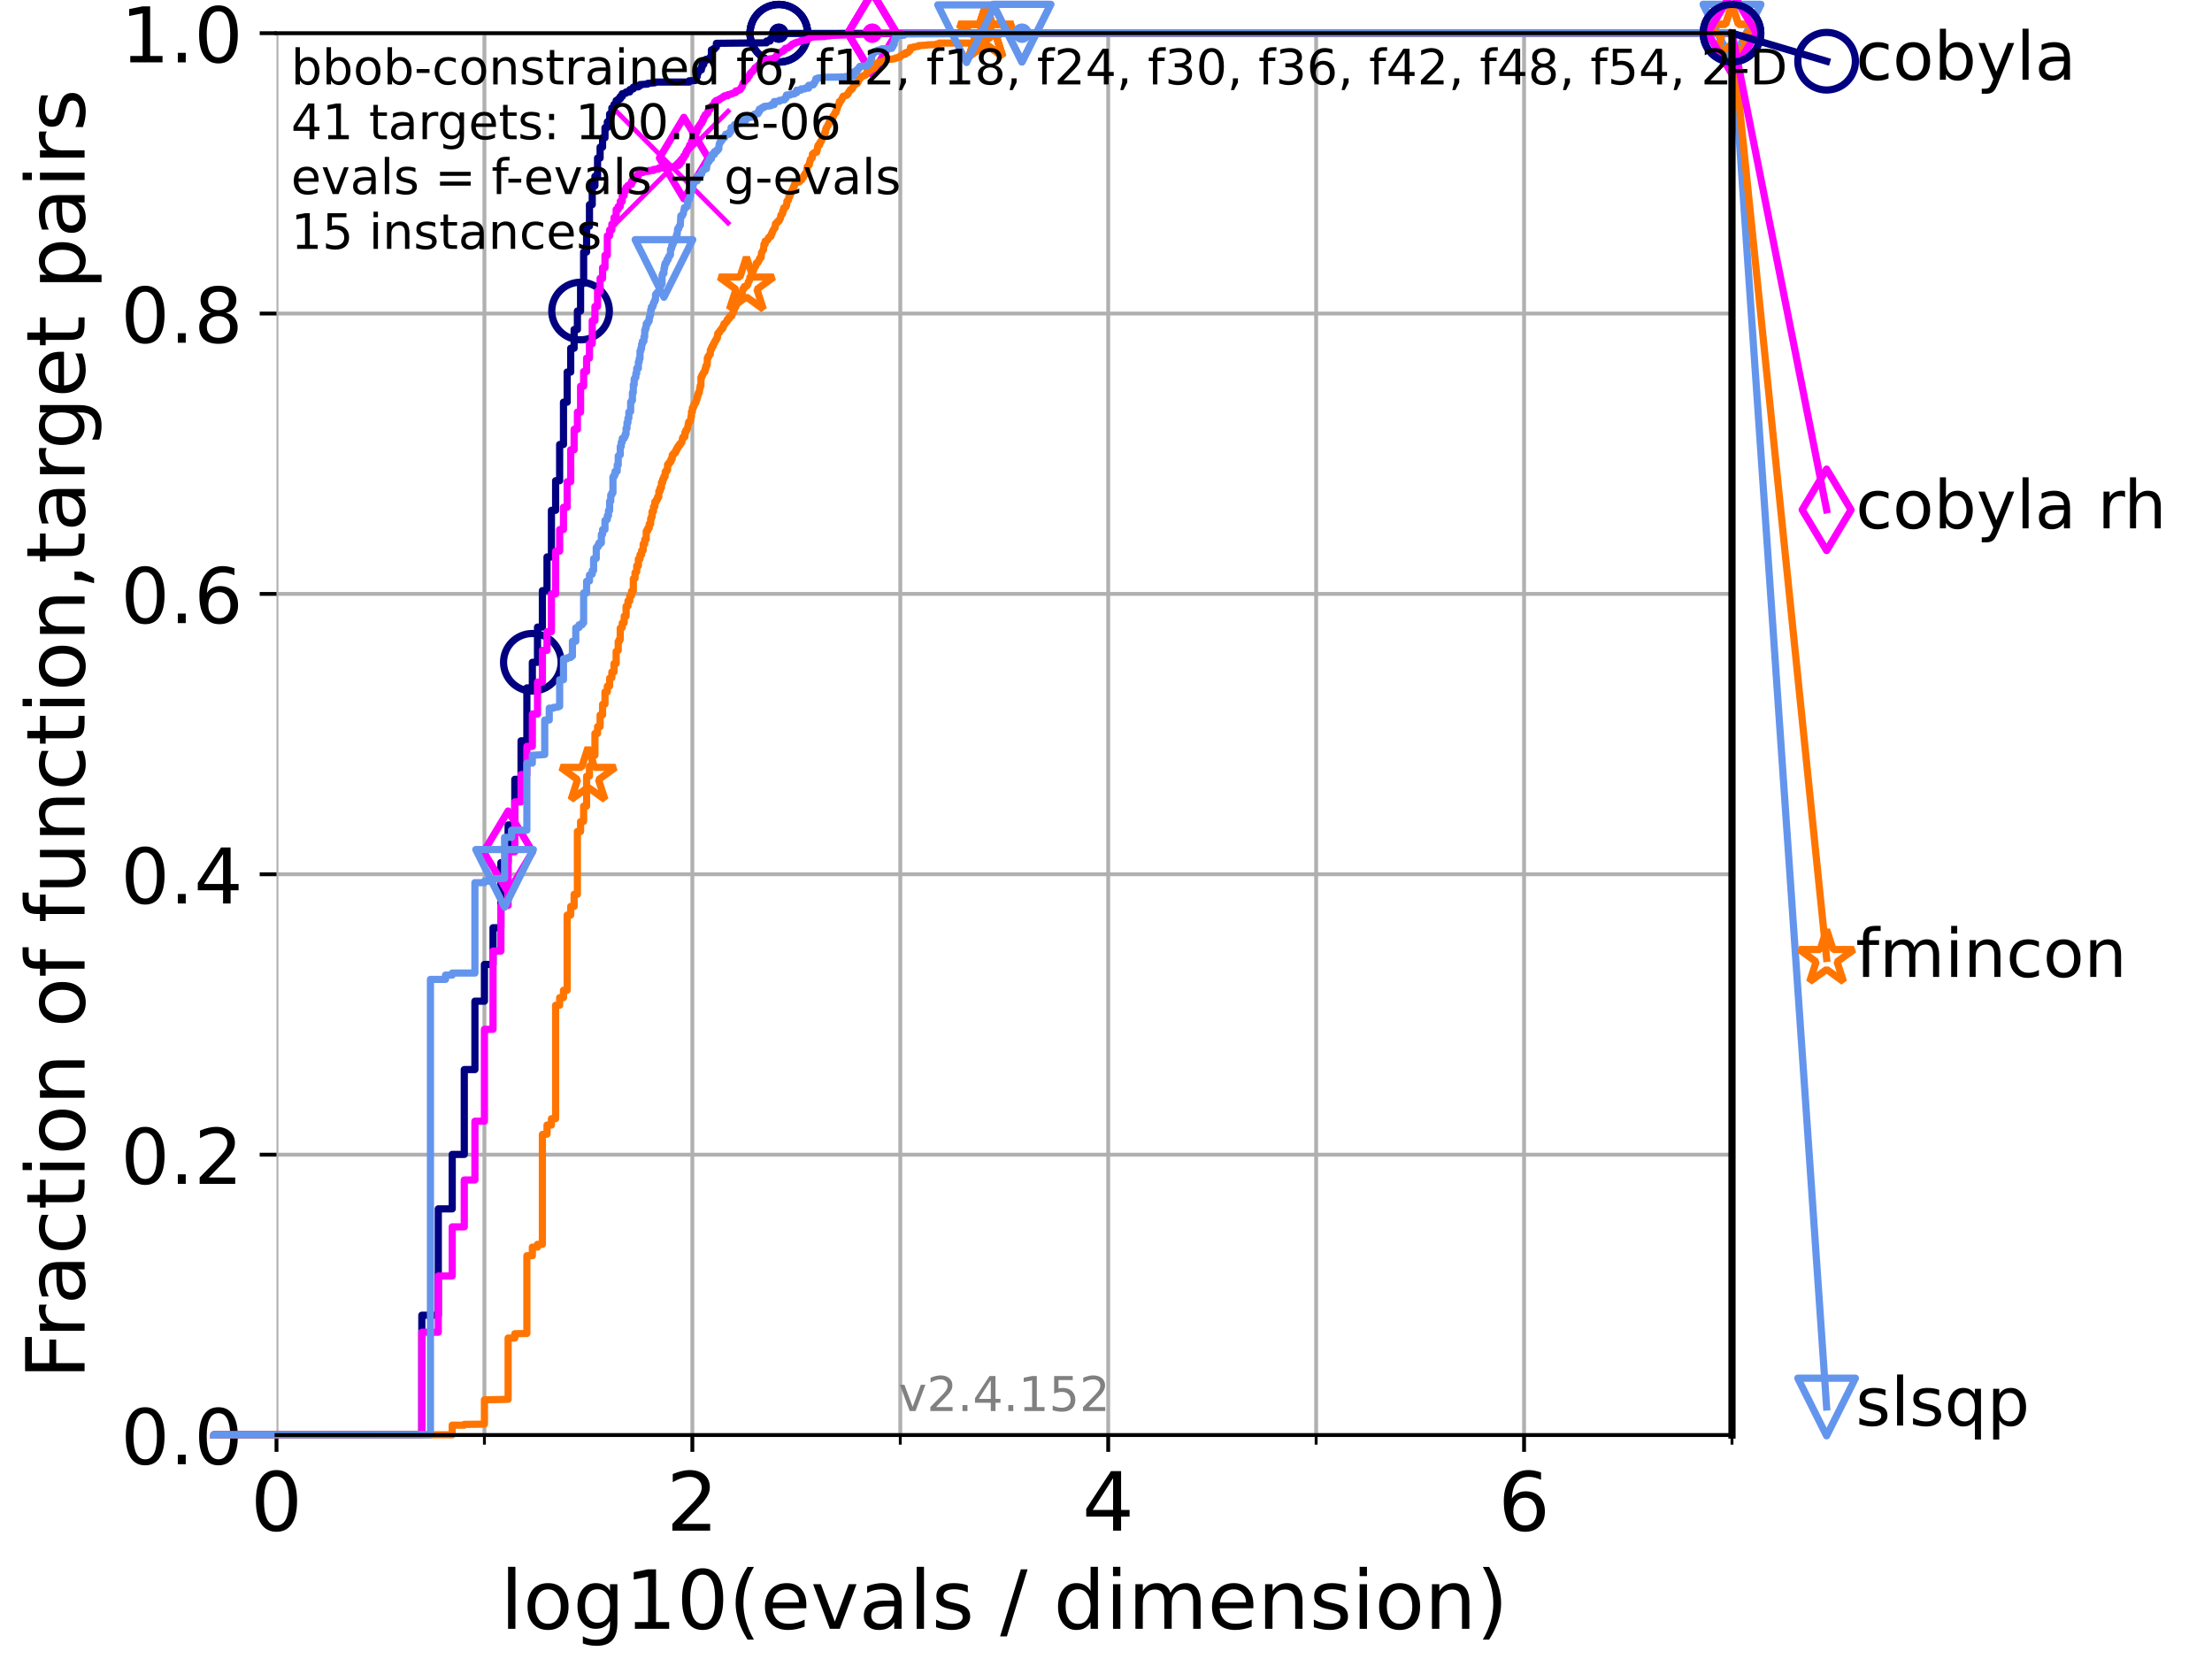<?xml version="1.0" encoding="utf-8" standalone="no"?>
<!DOCTYPE svg PUBLIC "-//W3C//DTD SVG 1.1//EN"
  "http://www.w3.org/Graphics/SVG/1.1/DTD/svg11.dtd">
<!-- Created with matplotlib (https://matplotlib.org/) -->
<svg height="345.6pt" version="1.1" viewBox="0 0 460.8 345.6" width="460.8pt" xmlns="http://www.w3.org/2000/svg" xmlns:xlink="http://www.w3.org/1999/xlink">
 <defs>
  <style type="text/css">*{stroke-linecap:butt;stroke-linejoin:round;}</style>
 </defs>
 <g id="figure_1">
  <g id="patch_1">
   <path d="M 0 345.6 
L 460.8 345.6 
L 460.8 0 
L 0 0 
z
" style="fill:#ffffff;"/>
  </g>
  <g id="axes_1">
   <g id="patch_2">
    <path d="M 57.6 298.944 
L 360.806 298.944 
L 360.806 6.912 
L 57.6 6.912 
z
" style="fill:#ffffff;"/>
   </g>
   <g id="matplotlib.axis_1">
    <g id="xtick_1">
     <g id="line2d_1">
      <path clip-path="url(#p35a0d736ea)" d="M 57.6 298.944 
L 57.6 6.912 
" style="fill:none;stroke:#b0b0b0;stroke-linecap:square;stroke-width:0.8;"/>
     </g>
     <g id="line2d_2">
      <defs>
       <path d="M 0 0 
L 0 3.5 
" id="m3774928e23" style="stroke:#000000;stroke-width:0.8;"/>
      </defs>
      <g>
       <use style="stroke:#000000;stroke-width:0.8;" x="57.6" xlink:href="#m3774928e23" y="298.944"/>
      </g>
     </g>
     <g id="text_1">
      <!-- 0 -->
      <g transform="translate(52.192 318.861)scale(0.17 -0.17)">
       <defs>
        <path d="M 31.781 66.406 
Q 24.172 66.406 20.328 58.906 
Q 16.5 51.422 16.5 36.375 
Q 16.5 21.391 20.328 13.891 
Q 24.172 6.391 31.781 6.391 
Q 39.453 6.391 43.281 13.891 
Q 47.125 21.391 47.125 36.375 
Q 47.125 51.422 43.281 58.906 
Q 39.453 66.406 31.781 66.406 
z
M 31.781 74.219 
Q 44.047 74.219 50.516 64.516 
Q 56.984 54.828 56.984 36.375 
Q 56.984 17.969 50.516 8.266 
Q 44.047 -1.422 31.781 -1.422 
Q 19.531 -1.422 13.062 8.266 
Q 6.594 17.969 6.594 36.375 
Q 6.594 54.828 13.062 64.516 
Q 19.531 74.219 31.781 74.219 
z
" id="DejaVuSans-48"/>
       </defs>
       <use xlink:href="#DejaVuSans-48"/>
      </g>
     </g>
    </g>
    <g id="xtick_2">
     <g id="line2d_3">
      <path clip-path="url(#p35a0d736ea)" d="M 144.23 298.944 
L 144.23 6.912 
" style="fill:none;stroke:#b0b0b0;stroke-linecap:square;stroke-width:0.8;"/>
     </g>
     <g id="line2d_4">
      <g>
       <use style="stroke:#000000;stroke-width:0.8;" x="144.23" xlink:href="#m3774928e23" y="298.944"/>
      </g>
     </g>
     <g id="text_2">
      <!-- 2 -->
      <g transform="translate(138.822 318.861)scale(0.17 -0.17)">
       <defs>
        <path d="M 19.188 8.297 
L 53.609 8.297 
L 53.609 0 
L 7.328 0 
L 7.328 8.297 
Q 12.938 14.109 22.625 23.891 
Q 32.328 33.688 34.812 36.531 
Q 39.547 41.844 41.422 45.531 
Q 43.312 49.219 43.312 52.781 
Q 43.312 58.594 39.234 62.25 
Q 35.156 65.922 28.609 65.922 
Q 23.969 65.922 18.812 64.312 
Q 13.672 62.703 7.812 59.422 
L 7.812 69.391 
Q 13.766 71.781 18.938 73 
Q 24.125 74.219 28.422 74.219 
Q 39.75 74.219 46.484 68.547 
Q 53.219 62.891 53.219 53.422 
Q 53.219 48.922 51.531 44.891 
Q 49.859 40.875 45.406 35.406 
Q 44.188 33.984 37.641 27.219 
Q 31.109 20.453 19.188 8.297 
z
" id="DejaVuSans-50"/>
       </defs>
       <use xlink:href="#DejaVuSans-50"/>
      </g>
     </g>
    </g>
    <g id="xtick_3">
     <g id="line2d_5">
      <path clip-path="url(#p35a0d736ea)" d="M 230.861 298.944 
L 230.861 6.912 
" style="fill:none;stroke:#b0b0b0;stroke-linecap:square;stroke-width:0.8;"/>
     </g>
     <g id="line2d_6">
      <g>
       <use style="stroke:#000000;stroke-width:0.8;" x="230.861" xlink:href="#m3774928e23" y="298.944"/>
      </g>
     </g>
     <g id="text_3">
      <!-- 4 -->
      <g transform="translate(225.453 318.861)scale(0.17 -0.17)">
       <defs>
        <path d="M 37.797 64.312 
L 12.891 25.391 
L 37.797 25.391 
z
M 35.203 72.906 
L 47.609 72.906 
L 47.609 25.391 
L 58.016 25.391 
L 58.016 17.188 
L 47.609 17.188 
L 47.609 0 
L 37.797 0 
L 37.797 17.188 
L 4.891 17.188 
L 4.891 26.703 
z
" id="DejaVuSans-52"/>
       </defs>
       <use xlink:href="#DejaVuSans-52"/>
      </g>
     </g>
    </g>
    <g id="xtick_4">
     <g id="line2d_7">
      <path clip-path="url(#p35a0d736ea)" d="M 317.491 298.944 
L 317.491 6.912 
" style="fill:none;stroke:#b0b0b0;stroke-linecap:square;stroke-width:0.8;"/>
     </g>
     <g id="line2d_8">
      <g>
       <use style="stroke:#000000;stroke-width:0.8;" x="317.491" xlink:href="#m3774928e23" y="298.944"/>
      </g>
     </g>
     <g id="text_4">
      <!-- 6 -->
      <g transform="translate(312.083 318.861)scale(0.17 -0.17)">
       <defs>
        <path d="M 33.016 40.375 
Q 26.375 40.375 22.484 35.828 
Q 18.609 31.297 18.609 23.391 
Q 18.609 15.531 22.484 10.953 
Q 26.375 6.391 33.016 6.391 
Q 39.656 6.391 43.531 10.953 
Q 47.406 15.531 47.406 23.391 
Q 47.406 31.297 43.531 35.828 
Q 39.656 40.375 33.016 40.375 
z
M 52.594 71.297 
L 52.594 62.312 
Q 48.875 64.062 45.094 64.984 
Q 41.312 65.922 37.594 65.922 
Q 27.828 65.922 22.672 59.328 
Q 17.531 52.734 16.797 39.406 
Q 19.672 43.656 24.016 45.922 
Q 28.375 48.188 33.594 48.188 
Q 44.578 48.188 50.953 41.516 
Q 57.328 34.859 57.328 23.391 
Q 57.328 12.156 50.688 5.359 
Q 44.047 -1.422 33.016 -1.422 
Q 20.359 -1.422 13.672 8.266 
Q 6.984 17.969 6.984 36.375 
Q 6.984 53.656 15.188 63.938 
Q 23.391 74.219 37.203 74.219 
Q 40.922 74.219 44.703 73.484 
Q 48.484 72.75 52.594 71.297 
z
" id="DejaVuSans-54"/>
       </defs>
       <use xlink:href="#DejaVuSans-54"/>
      </g>
     </g>
    </g>
    <g id="xtick_5">
     <g id="line2d_9">
      <path clip-path="url(#p35a0d736ea)" d="M 100.915 298.944 
L 100.915 6.912 
" style="fill:none;stroke:#b0b0b0;stroke-linecap:square;stroke-width:0.8;"/>
     </g>
     <g id="line2d_10">
      <defs>
       <path d="M 0 0 
L 0 2 
" id="m1c62e9b1fd" style="stroke:#000000;stroke-width:0.6;"/>
      </defs>
      <g>
       <use style="stroke:#000000;stroke-width:0.6;" x="100.915" xlink:href="#m1c62e9b1fd" y="298.944"/>
      </g>
     </g>
    </g>
    <g id="xtick_6">
     <g id="line2d_11">
      <path clip-path="url(#p35a0d736ea)" d="M 187.546 298.944 
L 187.546 6.912 
" style="fill:none;stroke:#b0b0b0;stroke-linecap:square;stroke-width:0.8;"/>
     </g>
     <g id="line2d_12">
      <g>
       <use style="stroke:#000000;stroke-width:0.6;" x="187.546" xlink:href="#m1c62e9b1fd" y="298.944"/>
      </g>
     </g>
    </g>
    <g id="xtick_7">
     <g id="line2d_13">
      <path clip-path="url(#p35a0d736ea)" d="M 274.176 298.944 
L 274.176 6.912 
" style="fill:none;stroke:#b0b0b0;stroke-linecap:square;stroke-width:0.8;"/>
     </g>
     <g id="line2d_14">
      <g>
       <use style="stroke:#000000;stroke-width:0.6;" x="274.176" xlink:href="#m1c62e9b1fd" y="298.944"/>
      </g>
     </g>
    </g>
    <g id="xtick_8">
     <g id="line2d_15">
      <path clip-path="url(#p35a0d736ea)" d="M 360.806 298.944 
L 360.806 6.912 
" style="fill:none;stroke:#b0b0b0;stroke-linecap:square;stroke-width:0.8;"/>
     </g>
     <g id="line2d_16">
      <g>
       <use style="stroke:#000000;stroke-width:0.6;" x="360.806" xlink:href="#m1c62e9b1fd" y="298.944"/>
      </g>
     </g>
    </g>
    <g id="text_5">
     <!-- log10(evals / dimension) -->
     <g transform="translate(104.239 339.314)scale(0.17 -0.17)">
      <defs>
       <path d="M 9.422 75.984 
L 18.406 75.984 
L 18.406 0 
L 9.422 0 
z
" id="DejaVuSans-108"/>
       <path d="M 30.609 48.391 
Q 23.391 48.391 19.188 42.75 
Q 14.984 37.109 14.984 27.297 
Q 14.984 17.484 19.156 11.844 
Q 23.344 6.203 30.609 6.203 
Q 37.797 6.203 41.984 11.859 
Q 46.188 17.531 46.188 27.297 
Q 46.188 37.016 41.984 42.703 
Q 37.797 48.391 30.609 48.391 
z
M 30.609 56 
Q 42.328 56 49.016 48.375 
Q 55.719 40.766 55.719 27.297 
Q 55.719 13.875 49.016 6.219 
Q 42.328 -1.422 30.609 -1.422 
Q 18.844 -1.422 12.172 6.219 
Q 5.516 13.875 5.516 27.297 
Q 5.516 40.766 12.172 48.375 
Q 18.844 56 30.609 56 
z
" id="DejaVuSans-111"/>
       <path d="M 45.406 27.984 
Q 45.406 37.75 41.375 43.109 
Q 37.359 48.484 30.078 48.484 
Q 22.859 48.484 18.828 43.109 
Q 14.797 37.75 14.797 27.984 
Q 14.797 18.266 18.828 12.891 
Q 22.859 7.516 30.078 7.516 
Q 37.359 7.516 41.375 12.891 
Q 45.406 18.266 45.406 27.984 
z
M 54.391 6.781 
Q 54.391 -7.172 48.188 -13.984 
Q 42 -20.797 29.203 -20.797 
Q 24.469 -20.797 20.266 -20.094 
Q 16.062 -19.391 12.109 -17.922 
L 12.109 -9.188 
Q 16.062 -11.328 19.922 -12.344 
Q 23.781 -13.375 27.781 -13.375 
Q 36.625 -13.375 41.016 -8.766 
Q 45.406 -4.156 45.406 5.172 
L 45.406 9.625 
Q 42.625 4.781 38.281 2.391 
Q 33.938 0 27.875 0 
Q 17.828 0 11.672 7.656 
Q 5.516 15.328 5.516 27.984 
Q 5.516 40.672 11.672 48.328 
Q 17.828 56 27.875 56 
Q 33.938 56 38.281 53.609 
Q 42.625 51.219 45.406 46.391 
L 45.406 54.688 
L 54.391 54.688 
z
" id="DejaVuSans-103"/>
       <path d="M 12.406 8.297 
L 28.516 8.297 
L 28.516 63.922 
L 10.984 60.406 
L 10.984 69.391 
L 28.422 72.906 
L 38.281 72.906 
L 38.281 8.297 
L 54.391 8.297 
L 54.391 0 
L 12.406 0 
z
" id="DejaVuSans-49"/>
       <path d="M 31 75.875 
Q 24.469 64.656 21.281 53.656 
Q 18.109 42.672 18.109 31.391 
Q 18.109 20.125 21.312 9.062 
Q 24.516 -2 31 -13.188 
L 23.188 -13.188 
Q 15.875 -1.703 12.234 9.375 
Q 8.594 20.453 8.594 31.391 
Q 8.594 42.281 12.203 53.312 
Q 15.828 64.359 23.188 75.875 
z
" id="DejaVuSans-40"/>
       <path d="M 56.203 29.594 
L 56.203 25.203 
L 14.891 25.203 
Q 15.484 15.922 20.484 11.062 
Q 25.484 6.203 34.422 6.203 
Q 39.594 6.203 44.453 7.469 
Q 49.312 8.734 54.109 11.281 
L 54.109 2.781 
Q 49.266 0.734 44.188 -0.344 
Q 39.109 -1.422 33.891 -1.422 
Q 20.797 -1.422 13.156 6.188 
Q 5.516 13.812 5.516 26.812 
Q 5.516 40.234 12.766 48.109 
Q 20.016 56 32.328 56 
Q 43.359 56 49.781 48.891 
Q 56.203 41.797 56.203 29.594 
z
M 47.219 32.234 
Q 47.125 39.594 43.094 43.984 
Q 39.062 48.391 32.422 48.391 
Q 24.906 48.391 20.391 44.141 
Q 15.875 39.891 15.188 32.172 
z
" id="DejaVuSans-101"/>
       <path d="M 2.984 54.688 
L 12.5 54.688 
L 29.594 8.797 
L 46.688 54.688 
L 56.203 54.688 
L 35.688 0 
L 23.484 0 
z
" id="DejaVuSans-118"/>
       <path d="M 34.281 27.484 
Q 23.391 27.484 19.188 25 
Q 14.984 22.516 14.984 16.5 
Q 14.984 11.719 18.141 8.906 
Q 21.297 6.109 26.703 6.109 
Q 34.188 6.109 38.703 11.406 
Q 43.219 16.703 43.219 25.484 
L 43.219 27.484 
z
M 52.203 31.203 
L 52.203 0 
L 43.219 0 
L 43.219 8.297 
Q 40.141 3.328 35.547 0.953 
Q 30.953 -1.422 24.312 -1.422 
Q 15.922 -1.422 10.953 3.297 
Q 6 8.016 6 15.922 
Q 6 25.141 12.172 29.828 
Q 18.359 34.516 30.609 34.516 
L 43.219 34.516 
L 43.219 35.406 
Q 43.219 41.609 39.141 45 
Q 35.062 48.391 27.688 48.391 
Q 23 48.391 18.547 47.266 
Q 14.109 46.141 10.016 43.891 
L 10.016 52.203 
Q 14.938 54.109 19.578 55.047 
Q 24.219 56 28.609 56 
Q 40.484 56 46.344 49.844 
Q 52.203 43.703 52.203 31.203 
z
" id="DejaVuSans-97"/>
       <path d="M 44.281 53.078 
L 44.281 44.578 
Q 40.484 46.531 36.375 47.5 
Q 32.281 48.484 27.875 48.484 
Q 21.188 48.484 17.844 46.438 
Q 14.5 44.391 14.5 40.281 
Q 14.5 37.156 16.891 35.375 
Q 19.281 33.594 26.516 31.984 
L 29.594 31.297 
Q 39.156 29.25 43.188 25.516 
Q 47.219 21.781 47.219 15.094 
Q 47.219 7.469 41.188 3.016 
Q 35.156 -1.422 24.609 -1.422 
Q 20.219 -1.422 15.453 -0.562 
Q 10.688 0.297 5.422 2 
L 5.422 11.281 
Q 10.406 8.688 15.234 7.391 
Q 20.062 6.109 24.812 6.109 
Q 31.156 6.109 34.562 8.281 
Q 37.984 10.453 37.984 14.406 
Q 37.984 18.062 35.516 20.016 
Q 33.062 21.969 24.703 23.781 
L 21.578 24.516 
Q 13.234 26.266 9.516 29.906 
Q 5.812 33.547 5.812 39.891 
Q 5.812 47.609 11.281 51.797 
Q 16.75 56 26.812 56 
Q 31.781 56 36.172 55.266 
Q 40.578 54.547 44.281 53.078 
z
" id="DejaVuSans-115"/>
       <path id="DejaVuSans-32"/>
       <path d="M 25.391 72.906 
L 33.688 72.906 
L 8.297 -9.281 
L 0 -9.281 
z
" id="DejaVuSans-47"/>
       <path d="M 45.406 46.391 
L 45.406 75.984 
L 54.391 75.984 
L 54.391 0 
L 45.406 0 
L 45.406 8.203 
Q 42.578 3.328 38.25 0.953 
Q 33.938 -1.422 27.875 -1.422 
Q 17.969 -1.422 11.734 6.484 
Q 5.516 14.406 5.516 27.297 
Q 5.516 40.188 11.734 48.094 
Q 17.969 56 27.875 56 
Q 33.938 56 38.25 53.625 
Q 42.578 51.266 45.406 46.391 
z
M 14.797 27.297 
Q 14.797 17.391 18.875 11.75 
Q 22.953 6.109 30.078 6.109 
Q 37.203 6.109 41.297 11.75 
Q 45.406 17.391 45.406 27.297 
Q 45.406 37.203 41.297 42.844 
Q 37.203 48.484 30.078 48.484 
Q 22.953 48.484 18.875 42.844 
Q 14.797 37.203 14.797 27.297 
z
" id="DejaVuSans-100"/>
       <path d="M 9.422 54.688 
L 18.406 54.688 
L 18.406 0 
L 9.422 0 
z
M 9.422 75.984 
L 18.406 75.984 
L 18.406 64.594 
L 9.422 64.594 
z
" id="DejaVuSans-105"/>
       <path d="M 52 44.188 
Q 55.375 50.25 60.062 53.125 
Q 64.75 56 71.094 56 
Q 79.641 56 84.281 50.016 
Q 88.922 44.047 88.922 33.016 
L 88.922 0 
L 79.891 0 
L 79.891 32.719 
Q 79.891 40.578 77.094 44.375 
Q 74.312 48.188 68.609 48.188 
Q 61.625 48.188 57.562 43.547 
Q 53.516 38.922 53.516 30.906 
L 53.516 0 
L 44.484 0 
L 44.484 32.719 
Q 44.484 40.625 41.703 44.406 
Q 38.922 48.188 33.109 48.188 
Q 26.219 48.188 22.156 43.531 
Q 18.109 38.875 18.109 30.906 
L 18.109 0 
L 9.078 0 
L 9.078 54.688 
L 18.109 54.688 
L 18.109 46.188 
Q 21.188 51.219 25.484 53.609 
Q 29.781 56 35.688 56 
Q 41.656 56 45.828 52.969 
Q 50 49.953 52 44.188 
z
" id="DejaVuSans-109"/>
       <path d="M 54.891 33.016 
L 54.891 0 
L 45.906 0 
L 45.906 32.719 
Q 45.906 40.484 42.875 44.328 
Q 39.844 48.188 33.797 48.188 
Q 26.516 48.188 22.312 43.547 
Q 18.109 38.922 18.109 30.906 
L 18.109 0 
L 9.078 0 
L 9.078 54.688 
L 18.109 54.688 
L 18.109 46.188 
Q 21.344 51.125 25.703 53.562 
Q 30.078 56 35.797 56 
Q 45.219 56 50.047 50.172 
Q 54.891 44.344 54.891 33.016 
z
" id="DejaVuSans-110"/>
       <path d="M 8.016 75.875 
L 15.828 75.875 
Q 23.141 64.359 26.781 53.312 
Q 30.422 42.281 30.422 31.391 
Q 30.422 20.453 26.781 9.375 
Q 23.141 -1.703 15.828 -13.188 
L 8.016 -13.188 
Q 14.5 -2 17.703 9.062 
Q 20.906 20.125 20.906 31.391 
Q 20.906 42.672 17.703 53.656 
Q 14.5 64.656 8.016 75.875 
z
" id="DejaVuSans-41"/>
      </defs>
      <use xlink:href="#DejaVuSans-108"/>
      <use x="27.783" xlink:href="#DejaVuSans-111"/>
      <use x="88.965" xlink:href="#DejaVuSans-103"/>
      <use x="152.441" xlink:href="#DejaVuSans-49"/>
      <use x="216.064" xlink:href="#DejaVuSans-48"/>
      <use x="279.688" xlink:href="#DejaVuSans-40"/>
      <use x="318.701" xlink:href="#DejaVuSans-101"/>
      <use x="380.225" xlink:href="#DejaVuSans-118"/>
      <use x="439.404" xlink:href="#DejaVuSans-97"/>
      <use x="500.684" xlink:href="#DejaVuSans-108"/>
      <use x="528.467" xlink:href="#DejaVuSans-115"/>
      <use x="580.566" xlink:href="#DejaVuSans-32"/>
      <use x="612.354" xlink:href="#DejaVuSans-47"/>
      <use x="646.045" xlink:href="#DejaVuSans-32"/>
      <use x="677.832" xlink:href="#DejaVuSans-100"/>
      <use x="741.309" xlink:href="#DejaVuSans-105"/>
      <use x="769.092" xlink:href="#DejaVuSans-109"/>
      <use x="866.504" xlink:href="#DejaVuSans-101"/>
      <use x="928.027" xlink:href="#DejaVuSans-110"/>
      <use x="991.406" xlink:href="#DejaVuSans-115"/>
      <use x="1043.506" xlink:href="#DejaVuSans-105"/>
      <use x="1071.289" xlink:href="#DejaVuSans-111"/>
      <use x="1132.471" xlink:href="#DejaVuSans-110"/>
      <use x="1195.85" xlink:href="#DejaVuSans-41"/>
     </g>
    </g>
   </g>
   <g id="matplotlib.axis_2">
    <g id="ytick_1">
     <g id="line2d_17">
      <path clip-path="url(#p35a0d736ea)" d="M 57.6 298.944 
L 360.806 298.944 
" style="fill:none;stroke:#b0b0b0;stroke-linecap:square;stroke-width:0.8;"/>
     </g>
     <g id="line2d_18">
      <defs>
       <path d="M 0 0 
L -3.5 0 
" id="m7b6b0e62b1" style="stroke:#000000;stroke-width:0.8;"/>
      </defs>
      <g>
       <use style="stroke:#000000;stroke-width:0.8;" x="57.6" xlink:href="#m7b6b0e62b1" y="298.944"/>
      </g>
     </g>
     <g id="text_6">
      <!-- 0.0 -->
      <g transform="translate(25.155 305.023)scale(0.16 -0.16)">
       <defs>
        <path d="M 10.688 12.406 
L 21 12.406 
L 21 0 
L 10.688 0 
z
" id="DejaVuSans-46"/>
       </defs>
       <use xlink:href="#DejaVuSans-48"/>
       <use x="63.623" xlink:href="#DejaVuSans-46"/>
       <use x="95.41" xlink:href="#DejaVuSans-48"/>
      </g>
     </g>
    </g>
    <g id="ytick_2">
     <g id="line2d_19">
      <path clip-path="url(#p35a0d736ea)" d="M 57.6 240.538 
L 360.806 240.538 
" style="fill:none;stroke:#b0b0b0;stroke-linecap:square;stroke-width:0.8;"/>
     </g>
     <g id="line2d_20">
      <g>
       <use style="stroke:#000000;stroke-width:0.8;" x="57.6" xlink:href="#m7b6b0e62b1" y="240.538"/>
      </g>
     </g>
     <g id="text_7">
      <!-- 0.2 -->
      <g transform="translate(25.155 246.616)scale(0.16 -0.16)">
       <use xlink:href="#DejaVuSans-48"/>
       <use x="63.623" xlink:href="#DejaVuSans-46"/>
       <use x="95.41" xlink:href="#DejaVuSans-50"/>
      </g>
     </g>
    </g>
    <g id="ytick_3">
     <g id="line2d_21">
      <path clip-path="url(#p35a0d736ea)" d="M 57.6 182.131 
L 360.806 182.131 
" style="fill:none;stroke:#b0b0b0;stroke-linecap:square;stroke-width:0.8;"/>
     </g>
     <g id="line2d_22">
      <g>
       <use style="stroke:#000000;stroke-width:0.8;" x="57.6" xlink:href="#m7b6b0e62b1" y="182.131"/>
      </g>
     </g>
     <g id="text_8">
      <!-- 0.4 -->
      <g transform="translate(25.155 188.21)scale(0.16 -0.16)">
       <use xlink:href="#DejaVuSans-48"/>
       <use x="63.623" xlink:href="#DejaVuSans-46"/>
       <use x="95.41" xlink:href="#DejaVuSans-52"/>
      </g>
     </g>
    </g>
    <g id="ytick_4">
     <g id="line2d_23">
      <path clip-path="url(#p35a0d736ea)" d="M 57.6 123.725 
L 360.806 123.725 
" style="fill:none;stroke:#b0b0b0;stroke-linecap:square;stroke-width:0.8;"/>
     </g>
     <g id="line2d_24">
      <g>
       <use style="stroke:#000000;stroke-width:0.8;" x="57.6" xlink:href="#m7b6b0e62b1" y="123.725"/>
      </g>
     </g>
     <g id="text_9">
      <!-- 0.6 -->
      <g transform="translate(25.155 129.804)scale(0.16 -0.16)">
       <use xlink:href="#DejaVuSans-48"/>
       <use x="63.623" xlink:href="#DejaVuSans-46"/>
       <use x="95.41" xlink:href="#DejaVuSans-54"/>
      </g>
     </g>
    </g>
    <g id="ytick_5">
     <g id="line2d_25">
      <path clip-path="url(#p35a0d736ea)" d="M 57.6 65.318 
L 360.806 65.318 
" style="fill:none;stroke:#b0b0b0;stroke-linecap:square;stroke-width:0.8;"/>
     </g>
     <g id="line2d_26">
      <g>
       <use style="stroke:#000000;stroke-width:0.8;" x="57.6" xlink:href="#m7b6b0e62b1" y="65.318"/>
      </g>
     </g>
     <g id="text_10">
      <!-- 0.8 -->
      <g transform="translate(25.155 71.397)scale(0.16 -0.16)">
       <defs>
        <path d="M 31.781 34.625 
Q 24.75 34.625 20.719 30.859 
Q 16.703 27.094 16.703 20.516 
Q 16.703 13.922 20.719 10.156 
Q 24.75 6.391 31.781 6.391 
Q 38.812 6.391 42.859 10.172 
Q 46.922 13.969 46.922 20.516 
Q 46.922 27.094 42.891 30.859 
Q 38.875 34.625 31.781 34.625 
z
M 21.922 38.812 
Q 15.578 40.375 12.031 44.719 
Q 8.5 49.078 8.5 55.328 
Q 8.5 64.062 14.719 69.141 
Q 20.953 74.219 31.781 74.219 
Q 42.672 74.219 48.875 69.141 
Q 55.078 64.062 55.078 55.328 
Q 55.078 49.078 51.531 44.719 
Q 48 40.375 41.703 38.812 
Q 48.828 37.156 52.797 32.312 
Q 56.781 27.484 56.781 20.516 
Q 56.781 9.906 50.312 4.234 
Q 43.844 -1.422 31.781 -1.422 
Q 19.734 -1.422 13.25 4.234 
Q 6.781 9.906 6.781 20.516 
Q 6.781 27.484 10.781 32.312 
Q 14.797 37.156 21.922 38.812 
z
M 18.312 54.391 
Q 18.312 48.734 21.844 45.562 
Q 25.391 42.391 31.781 42.391 
Q 38.141 42.391 41.719 45.562 
Q 45.312 48.734 45.312 54.391 
Q 45.312 60.062 41.719 63.234 
Q 38.141 66.406 31.781 66.406 
Q 25.391 66.406 21.844 63.234 
Q 18.312 60.062 18.312 54.391 
z
" id="DejaVuSans-56"/>
       </defs>
       <use xlink:href="#DejaVuSans-48"/>
       <use x="63.623" xlink:href="#DejaVuSans-46"/>
       <use x="95.41" xlink:href="#DejaVuSans-56"/>
      </g>
     </g>
    </g>
    <g id="ytick_6">
     <g id="line2d_27">
      <path clip-path="url(#p35a0d736ea)" d="M 57.6 6.912 
L 360.806 6.912 
" style="fill:none;stroke:#b0b0b0;stroke-linecap:square;stroke-width:0.8;"/>
     </g>
     <g id="line2d_28">
      <g>
       <use style="stroke:#000000;stroke-width:0.8;" x="57.6" xlink:href="#m7b6b0e62b1" y="6.912"/>
      </g>
     </g>
     <g id="text_11">
      <!-- 1.0 -->
      <g transform="translate(25.155 12.991)scale(0.16 -0.16)">
       <use xlink:href="#DejaVuSans-49"/>
       <use x="63.623" xlink:href="#DejaVuSans-46"/>
       <use x="95.41" xlink:href="#DejaVuSans-48"/>
      </g>
     </g>
    </g>
    <g id="text_12">
     <!-- Fraction of function,target pairs -->
     <g transform="translate(17.62 287.313)rotate(-90)scale(0.17 -0.17)">
      <defs>
       <path d="M 9.812 72.906 
L 51.703 72.906 
L 51.703 64.594 
L 19.672 64.594 
L 19.672 43.109 
L 48.578 43.109 
L 48.578 34.812 
L 19.672 34.812 
L 19.672 0 
L 9.812 0 
z
" id="DejaVuSans-70"/>
       <path d="M 41.109 46.297 
Q 39.594 47.172 37.812 47.578 
Q 36.031 48 33.891 48 
Q 26.266 48 22.188 43.047 
Q 18.109 38.094 18.109 28.812 
L 18.109 0 
L 9.078 0 
L 9.078 54.688 
L 18.109 54.688 
L 18.109 46.188 
Q 20.953 51.172 25.484 53.578 
Q 30.031 56 36.531 56 
Q 37.453 56 38.578 55.875 
Q 39.703 55.766 41.062 55.516 
z
" id="DejaVuSans-114"/>
       <path d="M 48.781 52.594 
L 48.781 44.188 
Q 44.969 46.297 41.141 47.344 
Q 37.312 48.391 33.406 48.391 
Q 24.656 48.391 19.812 42.844 
Q 14.984 37.312 14.984 27.297 
Q 14.984 17.281 19.812 11.734 
Q 24.656 6.203 33.406 6.203 
Q 37.312 6.203 41.141 7.25 
Q 44.969 8.297 48.781 10.406 
L 48.781 2.094 
Q 45.016 0.344 40.984 -0.531 
Q 36.969 -1.422 32.422 -1.422 
Q 20.062 -1.422 12.781 6.344 
Q 5.516 14.109 5.516 27.297 
Q 5.516 40.672 12.859 48.328 
Q 20.219 56 33.016 56 
Q 37.156 56 41.109 55.141 
Q 45.062 54.297 48.781 52.594 
z
" id="DejaVuSans-99"/>
       <path d="M 18.312 70.219 
L 18.312 54.688 
L 36.812 54.688 
L 36.812 47.703 
L 18.312 47.703 
L 18.312 18.016 
Q 18.312 11.328 20.141 9.422 
Q 21.969 7.516 27.594 7.516 
L 36.812 7.516 
L 36.812 0 
L 27.594 0 
Q 17.188 0 13.234 3.875 
Q 9.281 7.766 9.281 18.016 
L 9.281 47.703 
L 2.688 47.703 
L 2.688 54.688 
L 9.281 54.688 
L 9.281 70.219 
z
" id="DejaVuSans-116"/>
       <path d="M 37.109 75.984 
L 37.109 68.5 
L 28.516 68.5 
Q 23.688 68.5 21.797 66.547 
Q 19.922 64.594 19.922 59.516 
L 19.922 54.688 
L 34.719 54.688 
L 34.719 47.703 
L 19.922 47.703 
L 19.922 0 
L 10.891 0 
L 10.891 47.703 
L 2.297 47.703 
L 2.297 54.688 
L 10.891 54.688 
L 10.891 58.5 
Q 10.891 67.625 15.141 71.797 
Q 19.391 75.984 28.609 75.984 
z
" id="DejaVuSans-102"/>
       <path d="M 8.5 21.578 
L 8.5 54.688 
L 17.484 54.688 
L 17.484 21.922 
Q 17.484 14.156 20.5 10.266 
Q 23.531 6.391 29.594 6.391 
Q 36.859 6.391 41.078 11.031 
Q 45.312 15.672 45.312 23.688 
L 45.312 54.688 
L 54.297 54.688 
L 54.297 0 
L 45.312 0 
L 45.312 8.406 
Q 42.047 3.422 37.719 1 
Q 33.406 -1.422 27.688 -1.422 
Q 18.266 -1.422 13.375 4.438 
Q 8.5 10.297 8.5 21.578 
z
M 31.109 56 
z
" id="DejaVuSans-117"/>
       <path d="M 11.719 12.406 
L 22.016 12.406 
L 22.016 4 
L 14.016 -11.625 
L 7.719 -11.625 
L 11.719 4 
z
" id="DejaVuSans-44"/>
       <path d="M 18.109 8.203 
L 18.109 -20.797 
L 9.078 -20.797 
L 9.078 54.688 
L 18.109 54.688 
L 18.109 46.391 
Q 20.953 51.266 25.266 53.625 
Q 29.594 56 35.594 56 
Q 45.562 56 51.781 48.094 
Q 58.016 40.188 58.016 27.297 
Q 58.016 14.406 51.781 6.484 
Q 45.562 -1.422 35.594 -1.422 
Q 29.594 -1.422 25.266 0.953 
Q 20.953 3.328 18.109 8.203 
z
M 48.688 27.297 
Q 48.688 37.203 44.609 42.844 
Q 40.531 48.484 33.406 48.484 
Q 26.266 48.484 22.188 42.844 
Q 18.109 37.203 18.109 27.297 
Q 18.109 17.391 22.188 11.75 
Q 26.266 6.109 33.406 6.109 
Q 40.531 6.109 44.609 11.75 
Q 48.688 17.391 48.688 27.297 
z
" id="DejaVuSans-112"/>
      </defs>
      <use xlink:href="#DejaVuSans-70"/>
      <use x="50.27" xlink:href="#DejaVuSans-114"/>
      <use x="91.383" xlink:href="#DejaVuSans-97"/>
      <use x="152.662" xlink:href="#DejaVuSans-99"/>
      <use x="207.643" xlink:href="#DejaVuSans-116"/>
      <use x="246.852" xlink:href="#DejaVuSans-105"/>
      <use x="274.635" xlink:href="#DejaVuSans-111"/>
      <use x="335.816" xlink:href="#DejaVuSans-110"/>
      <use x="399.195" xlink:href="#DejaVuSans-32"/>
      <use x="430.982" xlink:href="#DejaVuSans-111"/>
      <use x="492.164" xlink:href="#DejaVuSans-102"/>
      <use x="527.369" xlink:href="#DejaVuSans-32"/>
      <use x="559.156" xlink:href="#DejaVuSans-102"/>
      <use x="594.361" xlink:href="#DejaVuSans-117"/>
      <use x="657.74" xlink:href="#DejaVuSans-110"/>
      <use x="721.119" xlink:href="#DejaVuSans-99"/>
      <use x="776.1" xlink:href="#DejaVuSans-116"/>
      <use x="815.309" xlink:href="#DejaVuSans-105"/>
      <use x="843.092" xlink:href="#DejaVuSans-111"/>
      <use x="904.273" xlink:href="#DejaVuSans-110"/>
      <use x="967.652" xlink:href="#DejaVuSans-44"/>
      <use x="999.439" xlink:href="#DejaVuSans-116"/>
      <use x="1038.648" xlink:href="#DejaVuSans-97"/>
      <use x="1099.928" xlink:href="#DejaVuSans-114"/>
      <use x="1139.291" xlink:href="#DejaVuSans-103"/>
      <use x="1202.768" xlink:href="#DejaVuSans-101"/>
      <use x="1264.291" xlink:href="#DejaVuSans-116"/>
      <use x="1303.5" xlink:href="#DejaVuSans-32"/>
      <use x="1335.287" xlink:href="#DejaVuSans-112"/>
      <use x="1398.764" xlink:href="#DejaVuSans-97"/>
      <use x="1460.043" xlink:href="#DejaVuSans-105"/>
      <use x="1487.826" xlink:href="#DejaVuSans-114"/>
      <use x="1528.939" xlink:href="#DejaVuSans-115"/>
     </g>
    </g>
   </g>
   <g id="line2d_29">
    <defs>
     <path d="M 0 1.5 
C 0.398 1.5 0.779 1.342 1.061 1.061 
C 1.342 0.779 1.5 0.398 1.5 0 
C 1.5 -0.398 1.342 -0.779 1.061 -1.061 
C 0.779 -1.342 0.398 -1.5 0 -1.5 
C -0.398 -1.5 -0.779 -1.342 -1.061 -1.061 
C -1.342 -0.779 -1.5 -0.398 -1.5 0 
C -1.5 0.398 -1.342 0.779 -1.061 1.061 
C -0.779 1.342 -0.398 1.5 0 1.5 
z
" id="m87b85c6071" style="stroke:#000080;"/>
    </defs>
    <g>
     <use style="fill:#000080;stroke:#000080;" x="162.241" xlink:href="#m87b85c6071" y="6.912"/>
     <use style="fill:#000080;stroke:#000080;" x="162.241" xlink:href="#m87b85c6071" y="6.912"/>
    </g>
   </g>
   <g id="line2d_30">
    <path d="M 44.561 298.944 
L 44.561 298.891 
L 87.876 298.838 
L 87.876 273.988 
L 91.306 273.988 
L 91.306 251.828 
L 94.206 251.828 
L 94.206 240.485 
L 96.718 240.485 
L 96.718 222.81 
L 98.933 222.81 
L 98.933 208.564 
L 100.915 208.564 
L 100.915 200.914 
L 102.708 200.914 
L 102.708 193.264 
L 104.345 193.264 
L 104.345 179.704 
L 105.851 179.704 
L 105.851 171.843 
L 107.245 171.843 
L 107.245 162.346 
L 108.543 162.346 
L 108.543 154.326 
L 109.757 154.326 
L 109.757 143.299 
L 110.897 143.299 
L 110.897 137.97 
L 111.972 137.97 
L 111.972 130.636 
L 112.989 130.636 
L 112.989 123.039 
L 113.954 123.039 
L 113.954 116.022 
L 114.872 116.022 
L 114.872 106.314 
L 115.747 106.314 
L 115.747 100.141 
L 116.584 100.141 
L 116.584 92.596 
L 117.384 92.596 
L 117.384 83.785 
L 118.152 83.785 
L 118.152 77.506 
L 118.89 77.506 
L 118.89 72.547 
L 119.6 72.547 
L 119.6 68.642 
L 120.284 68.642 
L 120.284 64.791 
L 120.944 64.791 
L 120.944 59.04 
L 121.582 59.04 
L 121.582 52.497 
L 122.199 52.497 
L 122.199 47.116 
L 122.796 47.116 
L 122.796 42.631 
L 123.375 42.631 
L 123.375 38.727 
L 123.936 38.727 
L 123.936 36.722 
L 124.482 36.722 
L 124.482 32.923 
L 125.012 32.923 
L 125.012 30.654 
L 125.527 30.654 
L 125.527 28.702 
L 126.029 28.702 
L 126.029 26.592 
L 126.517 26.592 
L 126.517 25.378 
L 126.994 25.378 
L 126.994 23.743 
L 127.458 23.743 
L 127.458 22.476 
L 127.911 22.476 
L 127.911 21.738 
L 128.354 21.738 
L 128.354 20.946 
L 128.786 20.946 
L 128.786 20.63 
L 129.209 20.63 
L 129.209 20.102 
L 129.623 20.102 
L 129.623 19.522 
L 130.423 19.416 
L 130.423 19.153 
L 131.191 19.153 
L 131.191 18.678 
L 131.564 18.678 
L 131.564 18.519 
L 131.929 18.519 
L 131.929 18.15 
L 132.984 18.097 
L 132.984 17.886 
L 133.323 17.886 
L 133.323 17.622 
L 134.932 17.517 
L 134.932 17.359 
L 136.414 17.253 
L 136.414 17.095 
L 143.56 17.095 
L 143.56 16.831 
L 144.878 16.778 
L 144.878 16.567 
L 145.058 16.567 
L 145.058 15.987 
L 145.238 15.987 
L 145.238 15.301 
L 145.415 15.301 
L 145.415 14.773 
L 145.765 14.773 
L 145.765 14.562 
L 146.109 14.562 
L 146.109 13.982 
L 146.278 13.982 
L 146.278 13.402 
L 146.613 13.402 
L 146.613 12.61 
L 147.103 12.61 
L 147.103 12.346 
L 147.738 12.294 
L 147.738 12.188 
L 147.894 12.188 
L 147.894 11.977 
L 148.048 11.977 
L 148.048 11.713 
L 148.201 11.713 
L 148.201 10.394 
L 148.652 10.394 
L 148.652 10.13 
L 148.948 10.13 
L 148.948 9.972 
L 149.093 9.972 
L 149.093 9.814 
L 149.238 9.814 
L 149.238 9.022 
L 159.693 8.917 
L 159.693 8.548 
L 160.423 8.548 
L 160.502 8.073 
L 160.972 7.967 
L 160.972 7.756 
L 161.43 7.703 
L 161.43 7.545 
L 161.58 7.545 
L 161.58 7.334 
L 161.877 7.229 
L 161.877 6.965 
L 360.806 6.912 
L 360.806 6.912 
" style="fill:none;stroke:#000080;stroke-linecap:square;stroke-width:1.5;"/>
   </g>
   <g id="line2d_31">
    <defs>
     <path d="M 0 6 
C 1.591 6 3.117 5.368 4.243 4.243 
C 5.368 3.117 6 1.591 6 0 
C 6 -1.591 5.368 -3.117 4.243 -4.243 
C 3.117 -5.368 1.591 -6 0 -6 
C -1.591 -6 -3.117 -5.368 -4.243 -4.243 
C -5.368 -3.117 -6 -1.591 -6 0 
C -6 1.591 -5.368 3.117 -4.243 4.243 
C -3.117 5.368 -1.591 6 0 6 
z
" id="m400ca6544a" style="stroke:#000080;stroke-width:1.5;"/>
    </defs>
    <g>
     <use style="fill-opacity:0;stroke:#000080;stroke-width:1.5;" x="110.897" xlink:href="#m400ca6544a" y="137.97"/>
     <use style="fill-opacity:0;stroke:#000080;stroke-width:1.5;" x="120.944" xlink:href="#m400ca6544a" y="64.791"/>
     <use style="fill-opacity:0;stroke:#000080;stroke-width:1.5;" x="162.241" xlink:href="#m400ca6544a" y="6.965"/>
     <use style="fill-opacity:0;stroke:#000080;stroke-width:1.5;" x="162.241" xlink:href="#m400ca6544a" y="6.912"/>
     <use style="fill-opacity:0;stroke:#000080;stroke-width:1.5;" x="162.241" xlink:href="#m400ca6544a" y="6.912"/>
     <use style="fill-opacity:0;stroke:#000080;stroke-width:1.5;" x="360.806" xlink:href="#m400ca6544a" y="6.912"/>
    </g>
   </g>
   <g id="line2d_32">
    <path style="fill:none;stroke:#000080;stroke-linecap:square;stroke-width:1.5;"/>
    <g/>
   </g>
   <g id="line2d_33">
    <defs>
     <path d="M 0 1.5 
C 0.398 1.5 0.779 1.342 1.061 1.061 
C 1.342 0.779 1.5 0.398 1.5 0 
C 1.5 -0.398 1.342 -0.779 1.061 -1.061 
C 0.779 -1.342 0.398 -1.5 0 -1.5 
C -0.398 -1.5 -0.779 -1.342 -1.061 -1.061 
C -1.342 -0.779 -1.5 -0.398 -1.5 0 
C -1.5 0.398 -1.342 0.779 -1.061 1.061 
C -0.779 1.342 -0.398 1.5 0 1.5 
z
" id="m2533d5d6ef" style="stroke:#ff00ff;"/>
    </defs>
    <g>
     <use style="fill:#ff00ff;stroke:#ff00ff;" x="181.703" xlink:href="#m2533d5d6ef" y="6.912"/>
     <use style="fill:#ff00ff;stroke:#ff00ff;" x="181.703" xlink:href="#m2533d5d6ef" y="6.912"/>
    </g>
   </g>
   <g id="line2d_34">
    <path d="M 44.561 298.944 
L 44.561 298.891 
L 87.876 298.838 
L 87.876 277.523 
L 91.306 277.523 
L 91.306 265.81 
L 94.206 265.81 
L 94.206 255.574 
L 96.718 255.574 
L 96.718 245.814 
L 98.933 245.814 
L 98.933 233.573 
L 100.915 233.573 
L 100.915 214.421 
L 102.708 214.421 
L 102.708 198.118 
L 104.345 198.118 
L 104.345 188.621 
L 105.851 188.621 
L 105.851 177.435 
L 107.245 177.435 
L 107.245 167.042 
L 108.543 167.042 
L 108.543 161.343 
L 109.757 161.343 
L 109.757 155.487 
L 110.897 155.487 
L 110.897 148.734 
L 111.972 148.734 
L 111.972 142.086 
L 112.989 142.086 
L 112.989 135.49 
L 113.954 135.49 
L 113.954 131.586 
L 114.872 131.586 
L 114.872 123.725 
L 115.747 123.725 
L 115.747 114.808 
L 116.584 114.808 
L 116.584 110.324 
L 117.384 110.324 
L 117.384 105.681 
L 118.152 105.681 
L 118.152 100.352 
L 118.89 100.352 
L 118.89 93.704 
L 119.6 93.704 
L 119.6 89.43 
L 120.284 89.43 
L 120.284 85.842 
L 120.944 85.842 
L 120.944 80.461 
L 121.582 80.461 
L 121.582 77.401 
L 122.199 77.401 
L 122.199 74.604 
L 122.796 74.604 
L 122.796 71.597 
L 123.375 71.597 
L 123.375 66.796 
L 123.936 66.796 
L 123.936 63.841 
L 124.482 63.841 
L 124.482 60.675 
L 125.012 60.675 
L 125.012 57.985 
L 125.527 57.985 
L 125.527 55.769 
L 126.029 55.769 
L 126.029 53.183 
L 126.517 53.183 
L 126.517 49.121 
L 126.994 49.121 
L 126.994 47.907 
L 127.458 47.907 
L 127.458 46.694 
L 127.911 46.694 
L 127.911 45.322 
L 128.354 45.322 
L 128.354 43.634 
L 128.786 43.634 
L 128.786 43.001 
L 129.209 43.001 
L 129.209 41.945 
L 129.623 41.945 
L 129.623 40.732 
L 130.027 40.732 
L 130.027 39.677 
L 130.423 39.677 
L 130.423 39.043 
L 130.811 39.043 
L 130.811 38.621 
L 131.191 38.621 
L 131.191 38.41 
L 131.564 38.41 
L 131.564 37.724 
L 131.929 37.724 
L 131.929 37.25 
L 132.287 37.25 
L 132.287 36.775 
L 132.984 36.669 
L 132.984 36.036 
L 133.983 35.931 
L 133.983 35.772 
L 135.238 35.667 
L 135.238 35.508 
L 136.127 35.508 
L 136.127 35.297 
L 137.25 35.192 
L 137.25 34.981 
L 139.314 34.981 
L 139.314 34.823 
L 140.725 34.717 
L 140.725 34.612 
L 141.173 34.506 
L 141.173 34.453 
L 141.393 34.453 
L 141.393 34.242 
L 141.611 34.242 
L 141.611 33.82 
L 142.038 33.715 
L 142.038 33.081 
L 142.248 33.081 
L 142.248 32.923 
L 142.456 32.923 
L 142.456 32.448 
L 142.662 32.448 
L 142.662 32.29 
L 142.865 32.29 
L 142.865 31.762 
L 143.066 31.762 
L 143.066 31.34 
L 143.265 31.34 
L 143.265 31.077 
L 143.462 31.077 
L 143.462 30.76 
L 143.657 30.76 
L 143.657 30.232 
L 144.041 30.127 
L 144.041 29.441 
L 144.23 29.441 
L 144.23 29.019 
L 144.418 29.019 
L 144.418 28.808 
L 144.603 28.808 
L 144.603 28.28 
L 144.786 28.28 
L 144.786 27.858 
L 144.968 27.858 
L 144.968 27.542 
L 145.148 27.542 
L 145.148 27.172 
L 145.327 27.172 
L 145.327 26.592 
L 145.503 26.592 
L 145.503 26.434 
L 145.678 26.434 
L 145.678 26.117 
L 145.852 26.117 
L 145.852 25.853 
L 146.023 25.853 
L 146.023 25.642 
L 146.194 25.642 
L 146.194 25.326 
L 146.362 25.326 
L 146.362 25.009 
L 146.53 25.009 
L 146.53 24.534 
L 146.695 24.534 
L 146.695 24.323 
L 146.86 24.323 
L 146.86 23.954 
L 147.022 23.954 
L 147.022 23.796 
L 147.344 23.69 
L 147.344 23.479 
L 147.503 23.479 
L 147.503 23.057 
L 147.66 23.057 
L 147.66 22.793 
L 147.971 22.74 
L 147.971 22.424 
L 148.125 22.424 
L 148.125 22.213 
L 148.277 22.213 
L 148.277 22.054 
L 148.578 22.002 
L 148.578 21.791 
L 148.727 21.791 
L 148.727 21.632 
L 148.874 21.632 
L 148.874 21.21 
L 149.166 21.105 
L 149.166 20.946 
L 149.595 20.894 
L 149.595 20.788 
L 149.876 20.788 
L 149.876 20.63 
L 150.152 20.577 
L 150.152 20.472 
L 150.425 20.366 
L 150.425 20.313 
L 150.694 20.261 
L 150.694 20.102 
L 150.959 19.997 
L 150.959 19.944 
L 151.605 19.944 
L 151.605 19.733 
L 152.23 19.627 
L 152.23 19.575 
L 152.596 19.522 
L 152.596 19.416 
L 153.189 19.311 
L 153.189 19.205 
L 153.306 19.205 
L 153.306 18.942 
L 153.877 18.836 
L 153.877 18.783 
L 154.212 18.678 
L 154.323 18.361 
L 154.432 18.361 
L 154.541 17.992 
L 154.65 17.992 
L 154.758 17.359 
L 154.865 17.359 
L 154.971 17.042 
L 155.183 16.937 
L 155.288 16.673 
L 155.495 16.567 
L 155.599 16.462 
L 155.701 16.462 
L 155.803 16.04 
L 155.904 16.04 
L 156.005 15.829 
L 156.106 15.829 
L 156.205 15.354 
L 156.403 15.248 
L 156.502 15.037 
L 156.793 14.932 
L 156.89 14.668 
L 157.081 14.562 
L 157.175 14.299 
L 157.27 14.299 
L 157.27 14.14 
L 157.642 14.035 
L 157.642 13.876 
L 157.826 13.876 
L 157.917 13.613 
L 158.366 13.507 
L 158.366 13.402 
L 158.63 13.296 
L 158.717 12.927 
L 159.063 12.821 
L 159.063 12.663 
L 159.401 12.557 
L 159.401 12.505 
L 160.142 12.399 
L 160.223 12.294 
L 161.087 12.188 
L 161.164 12.083 
L 161.542 11.977 
L 161.617 11.872 
L 161.692 11.872 
L 161.766 11.555 
L 161.913 11.449 
L 161.987 11.238 
L 162.205 11.186 
L 162.205 11.08 
L 162.492 10.975 
L 162.492 10.922 
L 162.775 10.816 
L 162.775 10.764 
L 163.123 10.658 
L 163.123 10.553 
L 163.397 10.447 
L 163.464 10.289 
L 163.599 10.183 
L 163.599 10.078 
L 164.194 9.972 
L 164.259 9.867 
L 164.517 9.761 
L 164.581 9.603 
L 164.834 9.497 
L 164.897 9.339 
L 165.084 9.233 
L 165.084 9.181 
L 165.514 9.075 
L 165.514 8.97 
L 165.934 8.864 
L 165.934 8.811 
L 166.518 8.706 
L 166.518 8.653 
L 166.804 8.548 
L 166.804 8.495 
L 167.743 8.389 
L 167.85 8.284 
L 168.327 8.231 
L 168.431 8.073 
L 168.638 7.967 
L 168.689 7.862 
L 169.245 7.756 
L 169.245 7.703 
L 171.887 7.598 
L 171.887 7.545 
L 172.938 7.44 
L 172.938 7.387 
L 176.058 7.281 
L 176.058 7.229 
L 180.068 7.123 
L 180.068 7.07 
L 181.703 6.965 
L 181.703 6.912 
L 360.806 6.912 
L 360.806 6.912 
" style="fill:none;stroke:#ff00ff;stroke-linecap:square;stroke-width:1.5;"/>
   </g>
   <g id="line2d_35">
    <defs>
     <path d="M -0 8.485 
L 5.091 0 
L 0 -8.485 
L -5.091 -0 
z
" id="md56117ddf9" style="stroke:#ff00ff;stroke-linejoin:miter;stroke-width:1.5;"/>
    </defs>
    <g>
     <use style="fill-opacity:0;stroke:#ff00ff;stroke-linejoin:miter;stroke-width:1.5;" x="105.851" xlink:href="#md56117ddf9" y="177.435"/>
     <use style="fill-opacity:0;stroke:#ff00ff;stroke-linejoin:miter;stroke-width:1.5;" x="142.456" xlink:href="#md56117ddf9" y="32.923"/>
     <use style="fill-opacity:0;stroke:#ff00ff;stroke-linejoin:miter;stroke-width:1.5;" x="181.703" xlink:href="#md56117ddf9" y="6.965"/>
     <use style="fill-opacity:0;stroke:#ff00ff;stroke-linejoin:miter;stroke-width:1.5;" x="181.703" xlink:href="#md56117ddf9" y="6.912"/>
     <use style="fill-opacity:0;stroke:#ff00ff;stroke-linejoin:miter;stroke-width:1.5;" x="181.703" xlink:href="#md56117ddf9" y="6.912"/>
     <use style="fill-opacity:0;stroke:#ff00ff;stroke-linejoin:miter;stroke-width:1.5;" x="360.806" xlink:href="#md56117ddf9" y="6.912"/>
    </g>
   </g>
   <g id="line2d_36">
    <path style="fill:none;stroke:#ff00ff;stroke-linecap:square;stroke-width:1.5;"/>
    <g/>
   </g>
   <g id="line2d_37">
    <path clip-path="url(#p35a0d736ea)" d="M 140.033 34.823 
" style="fill:none;stroke:#ff00ff;stroke-linecap:square;stroke-width:1.5;"/>
    <defs>
     <path d="M -12 12 
L 12 -12 
M -12 -12 
L 12 12 
" id="md5b3b62e9f" style="stroke:#ff00ff;"/>
    </defs>
    <g clip-path="url(#p35a0d736ea)">
     <use style="fill:#ff00ff;stroke:#ff00ff;" x="140.033" xlink:href="#md5b3b62e9f" y="34.823"/>
    </g>
   </g>
   <g id="line2d_38">
    <defs>
     <path d="M 0 1.5 
C 0.398 1.5 0.779 1.342 1.061 1.061 
C 1.342 0.779 1.5 0.398 1.5 0 
C 1.5 -0.398 1.342 -0.779 1.061 -1.061 
C 0.779 -1.342 0.398 -1.5 0 -1.5 
C -0.398 -1.5 -0.779 -1.342 -1.061 -1.061 
C -1.342 -0.779 -1.5 -0.398 -1.5 0 
C -1.5 0.398 -1.342 0.779 -1.061 1.061 
C -0.779 1.342 -0.398 1.5 0 1.5 
z
" id="ma34a23b930" style="stroke:#ff7500;"/>
    </defs>
    <g>
     <use style="fill:#ff7500;stroke:#ff7500;" x="205.375" xlink:href="#ma34a23b930" y="6.912"/>
     <use style="fill:#ff7500;stroke:#ff7500;" x="205.375" xlink:href="#ma34a23b930" y="6.912"/>
    </g>
   </g>
   <g id="line2d_39">
    <path d="M 44.561 298.944 
L 44.561 298.891 
L 94.206 298.891 
L 94.206 296.886 
L 96.718 296.886 
L 96.718 296.728 
L 100.915 296.675 
L 100.915 291.61 
L 105.851 291.505 
L 105.851 278.737 
L 107.245 278.737 
L 107.245 277.84 
L 109.757 277.787 
L 109.757 261.589 
L 110.897 261.589 
L 110.897 259.795 
L 111.972 259.795 
L 111.972 259.215 
L 112.989 259.215 
L 112.989 236.317 
L 113.954 236.264 
L 113.954 234.365 
L 114.872 234.365 
L 114.872 233.046 
L 115.747 233.046 
L 115.747 209.409 
L 116.584 209.409 
L 116.584 207.826 
L 117.384 207.826 
L 117.384 206.296 
L 118.152 206.296 
L 118.152 190.626 
L 118.89 190.626 
L 118.89 188.832 
L 119.6 188.832 
L 119.6 186.299 
L 120.284 186.299 
L 120.284 173.215 
L 120.944 173.215 
L 120.944 171.157 
L 121.582 171.104 
L 121.582 167.938 
L 122.199 167.938 
L 122.199 161.713 
L 122.796 161.66 
L 122.796 159.602 
L 123.375 159.602 
L 123.375 157.334 
L 123.936 157.334 
L 123.936 152.796 
L 124.482 152.796 
L 124.482 151.372 
L 125.012 151.372 
L 125.012 148.945 
L 125.527 148.945 
L 125.527 146.729 
L 126.029 146.676 
L 126.029 144.143 
L 126.517 144.143 
L 126.517 142.93 
L 126.994 142.93 
L 126.994 141.294 
L 127.458 141.189 
L 127.458 139.975 
L 127.911 139.975 
L 127.911 138.234 
L 128.354 138.234 
L 128.354 135.702 
L 128.571 135.702 
L 128.571 135.49 
L 128.786 135.49 
L 128.786 133.644 
L 128.999 133.644 
L 128.999 133.222 
L 129.209 133.222 
L 129.209 130.848 
L 129.623 130.742 
L 129.623 129.792 
L 130.027 129.74 
L 130.027 128.368 
L 130.423 128.368 
L 130.423 126.31 
L 130.811 126.257 
L 130.811 125.202 
L 131.191 125.202 
L 131.191 124.147 
L 131.564 124.094 
L 131.564 123.144 
L 131.929 123.144 
L 131.929 120.559 
L 132.287 120.506 
L 132.287 119.293 
L 132.464 119.293 
L 132.464 119.135 
L 132.639 119.135 
L 132.639 117.868 
L 132.984 117.868 
L 132.984 116.444 
L 133.323 116.444 
L 133.323 115.547 
L 133.656 115.547 
L 133.656 114.703 
L 133.983 114.65 
L 133.983 113.331 
L 134.305 113.331 
L 134.305 112.381 
L 134.621 112.328 
L 134.621 110.64 
L 134.932 110.587 
L 134.932 110.06 
L 135.238 110.007 
L 135.238 109.163 
L 135.539 109.163 
L 135.539 108.055 
L 135.688 108.055 
L 135.688 107.685 
L 135.835 107.685 
L 135.835 106.577 
L 136.127 106.577 
L 136.127 105.575 
L 136.414 105.522 
L 136.414 104.52 
L 136.697 104.52 
L 136.697 104.15 
L 136.975 104.045 
L 136.975 103.517 
L 137.25 103.517 
L 137.25 102.304 
L 137.521 102.304 
L 137.521 101.618 
L 137.788 101.618 
L 137.788 100.51 
L 138.051 100.51 
L 138.051 99.824 
L 138.31 99.719 
L 138.31 99.244 
L 138.566 99.244 
L 138.566 98.294 
L 138.819 98.294 
L 138.819 97.925 
L 139.068 97.925 
L 139.068 96.764 
L 139.314 96.764 
L 139.314 96.447 
L 139.556 96.447 
L 139.556 96.131 
L 139.796 96.131 
L 139.796 95.603 
L 140.033 95.603 
L 140.033 94.812 
L 140.266 94.812 
L 140.266 94.495 
L 140.497 94.495 
L 140.497 94.337 
L 140.725 94.337 
L 140.725 93.862 
L 140.951 93.862 
L 140.951 93.44 
L 141.173 93.44 
L 141.173 93.071 
L 141.393 93.071 
L 141.393 92.754 
L 141.611 92.754 
L 141.611 92.438 
L 141.826 92.438 
L 141.932 92.174 
L 142.038 92.174 
L 142.144 91.435 
L 142.248 91.435 
L 142.248 91.066 
L 142.662 91.013 
L 142.662 90.116 
L 142.865 90.116 
L 142.865 89.641 
L 143.066 89.641 
L 143.166 89.166 
L 143.265 89.166 
L 143.364 88.322 
L 143.462 88.322 
L 143.462 87.9 
L 143.657 87.9 
L 143.657 87.742 
L 143.85 87.742 
L 143.946 86.739 
L 144.041 86.739 
L 144.041 85.79 
L 144.23 85.79 
L 144.23 84.998 
L 144.418 84.998 
L 144.418 84.576 
L 144.603 84.576 
L 144.603 84.101 
L 144.786 84.101 
L 144.786 83.89 
L 144.968 83.89 
L 145.058 83.363 
L 145.148 83.363 
L 145.148 82.782 
L 145.327 82.782 
L 145.327 82.202 
L 145.503 82.202 
L 145.503 81.78 
L 145.678 81.78 
L 145.765 80.883 
L 145.852 80.883 
L 145.852 80.355 
L 146.023 80.355 
L 146.023 78.614 
L 146.194 78.614 
L 146.194 78.192 
L 146.362 78.192 
L 146.446 77.823 
L 146.53 77.823 
L 146.53 77.612 
L 146.695 77.612 
L 146.695 77.401 
L 146.86 77.401 
L 146.86 76.873 
L 147.022 76.873 
L 147.022 76.293 
L 147.184 76.293 
L 147.184 75.976 
L 147.344 75.976 
L 147.344 74.604 
L 147.503 74.604 
L 147.503 74.235 
L 147.66 74.235 
L 147.66 74.024 
L 147.816 74.024 
L 147.816 73.813 
L 147.971 73.813 
L 147.971 72.916 
L 148.125 72.916 
L 148.125 72.652 
L 148.277 72.652 
L 148.277 72.23 
L 148.578 72.125 
L 148.578 71.702 
L 148.727 71.702 
L 148.727 71.439 
L 148.874 71.439 
L 148.874 71.122 
L 149.021 71.122 
L 149.021 70.911 
L 149.166 70.911 
L 149.166 70.647 
L 149.31 70.647 
L 149.31 70.383 
L 149.453 70.383 
L 149.524 69.434 
L 149.736 69.381 
L 149.736 69.275 
L 149.876 69.275 
L 149.876 69.012 
L 150.015 69.012 
L 150.015 68.853 
L 150.152 68.853 
L 150.152 68.695 
L 150.289 68.695 
L 150.289 68.431 
L 150.56 68.431 
L 150.56 68.115 
L 150.694 68.115 
L 150.694 67.745 
L 150.827 67.745 
L 150.827 67.429 
L 151.09 67.429 
L 151.09 67.218 
L 151.349 67.112 
L 151.349 66.954 
L 151.478 66.954 
L 151.478 66.585 
L 151.732 66.585 
L 151.732 66.321 
L 151.983 66.321 
L 151.983 65.899 
L 152.475 65.793 
L 152.475 65.424 
L 152.596 65.424 
L 152.656 65.16 
L 152.716 65.16 
L 152.716 65.002 
L 152.835 65.002 
L 152.835 64.633 
L 152.954 64.633 
L 152.954 64.21 
L 153.072 64.21 
L 153.072 64.052 
L 153.189 64.052 
L 153.189 63.894 
L 153.306 63.894 
L 153.306 63.313 
L 153.651 63.208 
L 153.651 62.891 
L 153.764 62.891 
L 153.764 62.628 
L 153.877 62.628 
L 153.877 62.206 
L 153.99 62.206 
L 153.99 61.889 
L 154.101 61.889 
L 154.212 61.467 
L 154.323 61.467 
L 154.432 61.045 
L 154.65 60.939 
L 154.758 60.148 
L 155.077 60.042 
L 155.077 59.673 
L 155.599 59.567 
L 155.701 59.251 
L 155.803 59.251 
L 155.904 58.671 
L 156.005 58.671 
L 156.106 58.407 
L 156.156 58.407 
L 156.205 57.774 
L 156.305 57.774 
L 156.403 57.457 
L 156.502 57.457 
L 156.599 56.929 
L 156.697 56.929 
L 156.697 56.613 
L 156.89 56.613 
L 156.985 56.085 
L 157.081 56.085 
L 157.175 55.663 
L 157.27 55.663 
L 157.363 55.399 
L 157.457 55.399 
L 157.55 54.819 
L 157.734 54.819 
L 157.734 54.661 
L 157.917 54.661 
L 158.007 54.344 
L 158.098 54.344 
L 158.187 53.922 
L 158.277 53.922 
L 158.277 53.764 
L 158.542 53.658 
L 158.63 52.656 
L 158.717 52.656 
L 158.804 52.339 
L 158.891 52.234 
L 158.977 52.023 
L 159.063 52.023 
L 159.148 50.862 
L 159.401 50.862 
L 159.401 50.229 
L 159.734 50.176 
L 159.817 50.018 
L 159.899 50.018 
L 159.94 49.807 
L 160.062 49.807 
L 160.142 49.437 
L 160.383 49.332 
L 160.383 49.226 
L 160.621 49.226 
L 160.699 48.646 
L 160.855 48.646 
L 160.933 48.118 
L 161.087 48.013 
L 161.164 47.749 
L 161.24 47.749 
L 161.316 47.485 
L 161.467 47.485 
L 161.542 46.588 
L 161.84 46.483 
L 161.913 46.324 
L 161.987 46.324 
L 161.987 46.113 
L 162.205 46.113 
L 162.205 45.955 
L 162.349 45.955 
L 162.421 45.639 
L 162.563 45.533 
L 162.67 44.794 
L 162.915 44.689 
L 162.915 44.478 
L 163.054 44.478 
L 163.054 43.897 
L 163.26 43.792 
L 163.26 43.317 
L 163.532 43.212 
L 163.532 43.106 
L 163.733 43.106 
L 163.8 42.789 
L 163.866 42.789 
L 163.932 41.893 
L 164.129 41.84 
L 164.194 41.681 
L 164.259 41.681 
L 164.324 41.048 
L 164.517 40.943 
L 164.581 40.468 
L 164.708 40.468 
L 164.771 39.993 
L 164.834 39.993 
L 164.834 39.835 
L 165.022 39.835 
L 165.084 39.624 
L 165.146 39.624 
L 165.146 39.307 
L 165.27 39.307 
L 165.27 38.938 
L 165.453 38.885 
L 165.514 38.41 
L 165.695 38.305 
L 165.755 38.041 
L 166.345 37.935 
L 166.345 37.883 
L 166.547 37.883 
L 166.633 37.619 
L 166.973 37.513 
L 166.973 37.144 
L 167.196 37.091 
L 167.196 36.933 
L 167.417 36.88 
L 167.526 36.458 
L 167.689 36.353 
L 167.689 36.194 
L 167.904 36.194 
L 168.011 35.719 
L 168.064 35.719 
L 168.169 34.717 
L 168.379 34.612 
L 168.379 34.453 
L 168.586 34.348 
L 168.689 33.662 
L 168.74 33.662 
L 168.791 33.24 
L 168.994 33.134 
L 169.095 32.87 
L 169.195 32.87 
L 169.245 32.079 
L 169.59 31.973 
L 169.639 31.762 
L 170.12 31.71 
L 170.214 31.34 
L 170.238 31.34 
L 170.309 30.602 
L 170.356 30.602 
L 170.403 30.285 
L 170.727 30.232 
L 170.773 29.705 
L 171.001 29.599 
L 171.047 29.335 
L 171.137 29.335 
L 171.227 29.019 
L 171.271 29.019 
L 171.36 28.597 
L 171.449 28.597 
L 171.449 28.227 
L 171.822 28.122 
L 171.822 27.542 
L 171.973 27.542 
L 172.016 26.856 
L 172.144 26.856 
L 172.187 26.486 
L 172.356 26.381 
L 172.441 26.17 
L 172.483 26.17 
L 172.483 25.959 
L 172.608 25.959 
L 172.649 25.642 
L 172.774 25.642 
L 172.815 25.167 
L 173.06 25.167 
L 173.06 24.798 
L 173.302 24.798 
L 173.302 24.534 
L 173.542 24.481 
L 173.542 24.112 
L 173.699 24.112 
L 173.778 23.796 
L 173.856 23.69 
L 173.933 23.479 
L 174.165 23.426 
L 174.203 22.951 
L 174.279 22.951 
L 174.355 22.74 
L 174.393 22.74 
L 174.469 22.318 
L 174.506 22.318 
L 174.506 21.949 
L 174.694 21.896 
L 174.731 21.632 
L 174.842 21.632 
L 174.842 21.157 
L 175.172 21.052 
L 175.28 20.735 
L 175.388 20.683 
L 175.496 20.313 
L 175.603 20.208 
L 175.638 20.049 
L 176.162 19.944 
L 176.162 19.891 
L 176.503 19.786 
L 176.537 19.575 
L 176.672 19.575 
L 176.772 19.205 
L 176.905 19.153 
L 177.004 18.889 
L 177.037 18.889 
L 177.136 18.678 
L 177.395 18.678 
L 177.395 18.519 
L 177.62 18.414 
L 177.715 18.045 
L 177.873 17.939 
L 177.873 17.781 
L 178.061 17.675 
L 178.123 17.57 
L 178.431 17.464 
L 178.431 17.359 
L 178.614 17.359 
L 178.614 17.148 
L 178.764 17.095 
L 178.854 16.726 
L 178.943 16.726 
L 179.003 16.409 
L 179.267 16.303 
L 179.355 15.987 
L 179.786 15.881 
L 179.786 15.776 
L 180.263 15.67 
L 180.263 15.565 
L 180.456 15.512 
L 180.565 15.037 
L 180.593 15.037 
L 180.701 14.773 
L 181.076 14.773 
L 181.103 14.562 
L 181.444 14.51 
L 181.47 14.351 
L 181.983 14.246 
L 181.983 14.193 
L 182.159 14.193 
L 182.184 13.824 
L 182.383 13.771 
L 182.457 13.507 
L 182.629 13.454 
L 182.629 13.191 
L 182.92 13.138 
L 182.92 12.98 
L 183.766 12.874 
L 183.789 12.768 
L 184.108 12.663 
L 184.108 12.61 
L 184.51 12.505 
L 184.51 12.399 
L 186.12 12.294 
L 186.12 12.241 
L 186.541 12.188 
L 186.541 12.083 
L 187.166 11.977 
L 187.204 11.872 
L 187.546 11.872 
L 187.602 11.608 
L 187.9 11.502 
L 187.955 11.344 
L 188.624 11.291 
L 188.624 10.975 
L 189.218 10.922 
L 189.227 10.764 
L 189.458 10.658 
L 189.458 10.553 
L 189.576 10.553 
L 189.644 9.919 
L 190.354 9.867 
L 190.354 9.761 
L 191.348 9.656 
L 191.348 9.497 
L 193.191 9.392 
L 193.191 9.339 
L 195.072 9.286 
L 195.072 9.181 
L 195.68 9.075 
L 195.68 8.97 
L 204.601 8.97 
L 204.601 8.337 
L 204.88 8.231 
L 204.962 8.02 
L 204.999 8.02 
L 205.044 7.809 
L 205.125 7.809 
L 205.221 7.176 
L 205.346 7.176 
L 205.375 6.912 
L 360.806 6.912 
L 360.806 6.912 
" style="fill:none;stroke:#ff7500;stroke-linecap:square;stroke-width:1.5;"/>
   </g>
   <g id="line2d_40">
    <defs>
     <path d="M 0 -6 
L -1.347 -1.854 
L -5.706 -1.854 
L -2.18 0.708 
L -3.527 4.854 
L -0 2.292 
L 3.527 4.854 
L 2.18 0.708 
L 5.706 -1.854 
L 1.347 -1.854 
z
" id="mbd5b342dd4" style="stroke:#ff7500;stroke-linejoin:bevel;stroke-width:1.5;"/>
    </defs>
    <g>
     <use style="fill-opacity:0;stroke:#ff7500;stroke-linejoin:bevel;stroke-width:1.5;" x="122.5" xlink:href="#mbd5b342dd4" y="161.713"/>
     <use style="fill-opacity:0;stroke:#ff7500;stroke-linejoin:bevel;stroke-width:1.5;" x="155.495" xlink:href="#mbd5b342dd4" y="59.567"/>
     <use style="fill-opacity:0;stroke:#ff7500;stroke-linejoin:bevel;stroke-width:1.5;" x="205.375" xlink:href="#mbd5b342dd4" y="6.965"/>
     <use style="fill-opacity:0;stroke:#ff7500;stroke-linejoin:bevel;stroke-width:1.5;" x="205.375" xlink:href="#mbd5b342dd4" y="6.912"/>
     <use style="fill-opacity:0;stroke:#ff7500;stroke-linejoin:bevel;stroke-width:1.5;" x="205.375" xlink:href="#mbd5b342dd4" y="6.912"/>
     <use style="fill-opacity:0;stroke:#ff7500;stroke-linejoin:bevel;stroke-width:1.5;" x="360.806" xlink:href="#mbd5b342dd4" y="6.912"/>
    </g>
   </g>
   <g id="line2d_41">
    <path style="fill:none;stroke:#ff7500;stroke-linecap:square;stroke-width:1.5;"/>
    <g/>
   </g>
   <g id="line2d_42">
    <defs>
     <path d="M 0 1.5 
C 0.398 1.5 0.779 1.342 1.061 1.061 
C 1.342 0.779 1.5 0.398 1.5 0 
C 1.5 -0.398 1.342 -0.779 1.061 -1.061 
C 0.779 -1.342 0.398 -1.5 0 -1.5 
C -0.398 -1.5 -0.779 -1.342 -1.061 -1.061 
C -1.342 -0.779 -1.5 -0.398 -1.5 0 
C -1.5 0.398 -1.342 0.779 -1.061 1.061 
C -0.779 1.342 -0.398 1.5 0 1.5 
z
" id="m21f43264b5" style="stroke:#6495ed;"/>
    </defs>
    <g>
     <use style="fill:#6495ed;stroke:#6495ed;" x="212.89" xlink:href="#m21f43264b5" y="6.912"/>
     <use style="fill:#6495ed;stroke:#6495ed;" x="212.89" xlink:href="#m21f43264b5" y="6.912"/>
    </g>
   </g>
   <g id="line2d_43">
    <path d="M 44.561 298.944 
L 44.561 298.891 
L 89.669 298.891 
L 89.669 204.027 
L 92.812 204.027 
L 92.812 203.13 
L 94.206 203.13 
L 94.206 202.708 
L 98.933 202.708 
L 98.933 183.872 
L 100.915 183.872 
L 100.915 183.556 
L 101.833 183.556 
L 101.833 183.081 
L 105.113 182.975 
L 105.113 174.428 
L 106.561 174.428 
L 106.561 172.951 
L 109.757 172.951 
L 109.757 158.969 
L 110.897 158.969 
L 110.897 157.334 
L 112.989 157.228 
L 112.989 157.175 
L 113.478 157.175 
L 113.478 150 
L 114.419 150 
L 114.419 147.52 
L 115.315 147.52 
L 115.315 147.362 
L 116.17 147.309 
L 116.17 147.151 
L 116.584 147.151 
L 116.584 141.611 
L 117.384 141.611 
L 117.384 137.232 
L 118.152 137.232 
L 118.152 137.021 
L 118.89 136.968 
L 118.89 136.651 
L 119.248 136.651 
L 119.248 133.591 
L 119.945 133.591 
L 119.945 130.795 
L 120.617 130.742 
L 120.617 130.162 
L 121.266 130.162 
L 121.266 129.74 
L 121.582 129.74 
L 121.582 123.514 
L 122.199 123.514 
L 122.199 121.087 
L 122.796 121.034 
L 122.796 119.768 
L 123.088 119.768 
L 123.088 119.609 
L 123.375 119.609 
L 123.375 118.818 
L 123.658 118.818 
L 123.658 116.391 
L 124.211 116.338 
L 124.211 114.07 
L 124.482 114.07 
L 124.482 113.7 
L 124.748 113.7 
L 124.748 113.12 
L 125.271 113.12 
L 125.271 111.326 
L 125.527 111.326 
L 125.527 110.324 
L 126.029 110.324 
L 126.029 108.424 
L 126.275 108.424 
L 126.275 108.213 
L 126.517 108.213 
L 126.517 107.422 
L 126.757 107.422 
L 126.757 106.366 
L 126.994 106.366 
L 126.994 104.414 
L 127.227 104.414 
L 127.227 103.095 
L 127.458 103.095 
L 127.458 102.673 
L 127.686 102.673 
L 127.686 99.349 
L 127.911 99.349 
L 127.911 98.927 
L 128.134 98.927 
L 128.134 98.188 
L 128.571 98.188 
L 128.571 96.869 
L 128.786 96.869 
L 128.786 94.97 
L 128.999 94.97 
L 128.999 94.759 
L 129.209 94.759 
L 129.209 93.018 
L 129.417 93.018 
L 129.417 92.121 
L 129.623 92.121 
L 129.623 91.33 
L 130.027 91.33 
L 130.027 90.96 
L 130.226 90.96 
L 130.226 90.433 
L 130.423 90.433 
L 130.423 89.219 
L 130.618 89.219 
L 130.618 88.058 
L 130.811 88.058 
L 130.811 87.109 
L 131.002 87.109 
L 131.002 85.842 
L 131.378 85.737 
L 131.378 83.732 
L 131.564 83.732 
L 131.564 83.415 
L 131.747 83.415 
L 131.747 81.78 
L 131.929 81.78 
L 131.929 80.144 
L 132.109 80.144 
L 132.109 78.931 
L 132.287 78.931 
L 132.287 78.614 
L 132.464 78.614 
L 132.464 77.77 
L 132.639 77.77 
L 132.639 76.715 
L 132.984 76.715 
L 132.984 75.396 
L 133.154 75.396 
L 133.154 74.71 
L 133.323 74.71 
L 133.323 73.127 
L 133.49 73.127 
L 133.49 72.599 
L 133.656 72.599 
L 133.656 71.702 
L 133.82 71.702 
L 133.82 71.122 
L 134.145 71.069 
L 134.145 70.172 
L 134.305 70.172 
L 134.305 68.801 
L 134.464 68.801 
L 134.464 68.273 
L 134.621 68.273 
L 134.621 67.429 
L 134.932 67.429 
L 134.932 67.007 
L 135.238 66.901 
L 135.238 66.11 
L 135.389 66.11 
L 135.389 65.582 
L 135.539 65.582 
L 135.539 64.58 
L 135.688 64.58 
L 135.688 63.947 
L 135.981 63.947 
L 135.981 63.525 
L 136.127 63.525 
L 136.127 63.05 
L 136.271 63.05 
L 136.271 62.839 
L 136.414 62.839 
L 136.414 62.469 
L 136.556 62.469 
L 136.556 61.361 
L 136.697 61.361 
L 136.697 61.15 
L 136.975 61.15 
L 136.975 60.834 
L 137.25 60.834 
L 137.25 60.57 
L 137.386 60.57 
L 137.386 59.884 
L 137.521 59.884 
L 137.521 59.515 
L 137.788 59.409 
L 137.788 59.093 
L 137.92 59.093 
L 137.92 57.299 
L 138.051 57.299 
L 138.051 56.929 
L 138.31 56.929 
L 138.31 55.927 
L 138.439 55.927 
L 138.439 55.241 
L 138.566 55.241 
L 138.566 54.819 
L 138.819 54.766 
L 138.819 54.45 
L 138.944 54.45 
L 138.944 54.08 
L 139.191 54.08 
L 139.191 53.658 
L 139.314 53.658 
L 139.314 53.394 
L 139.556 53.289 
L 139.556 53.078 
L 139.677 53.078 
L 139.677 51.917 
L 139.796 51.917 
L 139.796 51.759 
L 139.915 51.759 
L 139.915 51.178 
L 140.15 51.073 
L 140.15 50.756 
L 140.266 50.756 
L 140.266 50.334 
L 140.497 50.334 
L 140.497 50.176 
L 140.612 50.176 
L 140.612 49.807 
L 140.725 49.807 
L 140.725 49.49 
L 140.838 49.49 
L 140.838 49.279 
L 140.951 49.279 
L 140.951 48.857 
L 141.062 48.857 
L 141.173 47.643 
L 141.393 47.643 
L 141.502 47.063 
L 141.718 46.958 
L 141.826 44.953 
L 142.144 44.953 
L 142.248 44.531 
L 142.353 44.531 
L 142.456 43.739 
L 142.559 43.739 
L 142.559 43.264 
L 142.966 43.212 
L 142.966 43.053 
L 143.166 43.053 
L 143.265 41.787 
L 143.462 41.787 
L 143.462 41.47 
L 143.657 41.47 
L 143.754 40.785 
L 143.85 40.785 
L 143.946 39.729 
L 144.136 39.729 
L 144.136 39.202 
L 144.324 39.202 
L 144.418 38.305 
L 144.51 38.305 
L 144.603 37.724 
L 145.238 37.672 
L 145.327 36.722 
L 145.938 36.669 
L 145.938 36.247 
L 146.194 36.194 
L 146.194 35.719 
L 146.362 35.719 
L 146.446 35.403 
L 146.695 35.403 
L 146.695 35.192 
L 147.184 35.139 
L 147.264 34.189 
L 147.344 34.189 
L 147.424 33.82 
L 147.582 33.82 
L 147.582 33.609 
L 147.738 33.609 
L 147.816 33.081 
L 148.201 33.081 
L 148.277 32.185 
L 148.801 32.185 
L 148.801 31.604 
L 149.31 31.551 
L 149.31 31.235 
L 149.595 31.235 
L 149.595 31.024 
L 149.736 31.024 
L 149.806 30.074 
L 149.876 30.074 
L 149.876 29.81 
L 150.015 29.81 
L 150.084 29.388 
L 150.289 29.388 
L 150.289 29.23 
L 150.425 29.23 
L 150.493 28.702 
L 150.959 28.65 
L 150.959 28.386 
L 151.155 28.333 
L 151.155 27.964 
L 151.858 27.964 
L 151.858 27.594 
L 152.169 27.542 
L 152.169 27.33 
L 152.292 27.33 
L 152.292 26.592 
L 153.013 26.486 
L 153.013 25.959 
L 153.536 25.959 
L 153.536 25.748 
L 154.101 25.748 
L 154.101 25.115 
L 155.34 25.115 
L 155.34 24.692 
L 155.701 24.692 
L 155.701 24.481 
L 157.081 24.376 
L 157.081 23.796 
L 157.917 23.69 
L 157.917 23.268 
L 158.187 23.268 
L 158.187 22.74 
L 158.717 22.635 
L 158.717 22.424 
L 159.19 22.371 
L 159.19 22.16 
L 160.383 22.054 
L 160.383 22.002 
L 160.66 22.002 
L 160.66 21.791 
L 161.278 21.791 
L 161.278 21.157 
L 162.385 21.105 
L 162.385 20.894 
L 163.43 20.788 
L 163.43 20.472 
L 163.733 20.472 
L 163.833 19.786 
L 164.644 19.786 
L 164.644 19.627 
L 165.453 19.575 
L 165.453 19.416 
L 165.964 19.311 
L 165.964 18.783 
L 166.888 18.783 
L 166.888 18.519 
L 167.662 18.519 
L 167.662 18.361 
L 168.457 18.361 
L 168.457 17.781 
L 169.418 17.675 
L 169.443 17.411 
L 169.614 17.411 
L 169.687 17.095 
L 169.784 17.095 
L 169.857 16.831 
L 169.953 16.831 
L 169.953 16.409 
L 170.379 16.303 
L 170.379 16.251 
L 171.582 16.198 
L 171.582 16.092 
L 176.145 16.04 
L 176.145 15.934 
L 177.684 15.934 
L 177.795 15.618 
L 177.905 15.618 
L 177.92 14.932 
L 178.507 14.879 
L 178.507 14.51 
L 178.749 14.51 
L 178.749 14.351 
L 178.988 14.246 
L 178.988 13.982 
L 179.121 13.982 
L 179.121 13.824 
L 180.728 13.718 
L 180.823 13.349 
L 181.036 13.296 
L 181.036 13.138 
L 181.248 13.085 
L 181.274 12.663 
L 181.366 12.663 
L 181.457 12.241 
L 181.548 12.241 
L 181.638 11.397 
L 181.907 11.291 
L 181.995 11.027 
L 182.084 11.027 
L 182.171 10.711 
L 182.823 10.711 
L 182.823 10.447 
L 183.616 10.394 
L 183.616 10.183 
L 185.771 10.078 
L 185.844 9.761 
L 185.987 9.761 
L 185.987 9.339 
L 186.271 9.233 
L 186.342 8.337 
L 186.571 8.231 
L 186.591 7.44 
L 188.347 7.334 
L 188.41 7.07 
L 212.89 6.965 
L 212.89 6.912 
L 360.806 6.912 
L 360.806 6.912 
" style="fill:none;stroke:#6495ed;stroke-linecap:square;stroke-width:1.5;"/>
   </g>
   <g id="line2d_44">
    <defs>
     <path d="M -0 6 
L 6 -6 
L -6 -6 
z
" id="m6da5592d60" style="stroke:#6495ed;stroke-linejoin:miter;stroke-width:1.5;"/>
    </defs>
    <g>
     <use style="fill-opacity:0;stroke:#6495ed;stroke-linejoin:miter;stroke-width:1.5;" x="105.113" xlink:href="#m6da5592d60" y="182.975"/>
     <use style="fill-opacity:0;stroke:#6495ed;stroke-linejoin:miter;stroke-width:1.5;" x="138.31" xlink:href="#m6da5592d60" y="55.927"/>
     <use style="fill-opacity:0;stroke:#6495ed;stroke-linejoin:miter;stroke-width:1.5;" x="201.35" xlink:href="#m6da5592d60" y="7.018"/>
     <use style="fill-opacity:0;stroke:#6495ed;stroke-linejoin:miter;stroke-width:1.5;" x="212.89" xlink:href="#m6da5592d60" y="6.912"/>
     <use style="fill-opacity:0;stroke:#6495ed;stroke-linejoin:miter;stroke-width:1.5;" x="212.89" xlink:href="#m6da5592d60" y="6.912"/>
     <use style="fill-opacity:0;stroke:#6495ed;stroke-linejoin:miter;stroke-width:1.5;" x="360.806" xlink:href="#m6da5592d60" y="6.912"/>
    </g>
   </g>
   <g id="line2d_45">
    <path style="fill:none;stroke:#6495ed;stroke-linecap:square;stroke-width:1.5;"/>
    <g/>
   </g>
   <g id="line2d_46">
    <path d="M 360.806 6.912 
L 380.515 293.103 
" style="fill:none;stroke:#6495ed;stroke-linecap:square;stroke-width:1.5;"/>
    <g>
     <use style="fill-opacity:0;stroke:#6495ed;stroke-linejoin:miter;stroke-width:1.5;" x="360.806" xlink:href="#m6da5592d60" y="6.912"/>
     <use style="fill-opacity:0;stroke:#6495ed;stroke-linejoin:miter;stroke-width:1.5;" x="380.515" xlink:href="#m6da5592d60" y="293.103"/>
    </g>
   </g>
   <g id="line2d_47">
    <path d="M 360.806 6.912 
L 380.515 199.653 
" style="fill:none;stroke:#ff7500;stroke-linecap:square;stroke-width:1.5;"/>
    <g>
     <use style="fill-opacity:0;stroke:#ff7500;stroke-linejoin:bevel;stroke-width:1.5;" x="360.806" xlink:href="#mbd5b342dd4" y="6.912"/>
     <use style="fill-opacity:0;stroke:#ff7500;stroke-linejoin:bevel;stroke-width:1.5;" x="380.515" xlink:href="#mbd5b342dd4" y="199.653"/>
    </g>
   </g>
   <g id="line2d_48">
    <path d="M 360.806 6.912 
L 380.515 106.203 
" style="fill:none;stroke:#ff00ff;stroke-linecap:square;stroke-width:1.5;"/>
    <g>
     <use style="fill-opacity:0;stroke:#ff00ff;stroke-linejoin:miter;stroke-width:1.5;" x="360.806" xlink:href="#md56117ddf9" y="6.912"/>
     <use style="fill-opacity:0;stroke:#ff00ff;stroke-linejoin:miter;stroke-width:1.5;" x="380.515" xlink:href="#md56117ddf9" y="106.203"/>
    </g>
   </g>
   <g id="line2d_49">
    <path d="M 360.806 6.912 
L 380.515 12.753 
" style="fill:none;stroke:#000080;stroke-linecap:square;stroke-width:1.5;"/>
    <g>
     <use style="fill-opacity:0;stroke:#000080;stroke-width:1.5;" x="360.806" xlink:href="#m400ca6544a" y="6.912"/>
     <use style="fill-opacity:0;stroke:#000080;stroke-width:1.5;" x="380.515" xlink:href="#m400ca6544a" y="12.753"/>
    </g>
   </g>
   <g id="line2d_50">
    <path d="M 360.806 298.944 
L 360.806 6.912 
" style="fill:none;stroke:#000000;stroke-linecap:square;stroke-width:1.5;"/>
   </g>
   <g id="patch_3">
    <path d="M 57.6 298.944 
L 360.806 298.944 
" style="fill:none;stroke:#000000;stroke-linecap:square;stroke-linejoin:miter;stroke-width:0.8;"/>
   </g>
   <g id="patch_4">
    <path d="M 57.6 6.912 
L 360.806 6.912 
" style="fill:none;stroke:#000000;stroke-linecap:square;stroke-linejoin:miter;stroke-width:0.8;"/>
   </g>
   <g id="text_13">
    <!-- slsqp -->
    <g transform="translate(386.579 296.966)scale(0.14 -0.14)">
     <defs>
      <path d="M 14.797 27.297 
Q 14.797 17.391 18.875 11.75 
Q 22.953 6.109 30.078 6.109 
Q 37.203 6.109 41.297 11.75 
Q 45.406 17.391 45.406 27.297 
Q 45.406 37.203 41.297 42.844 
Q 37.203 48.484 30.078 48.484 
Q 22.953 48.484 18.875 42.844 
Q 14.797 37.203 14.797 27.297 
z
M 45.406 8.203 
Q 42.578 3.328 38.25 0.953 
Q 33.938 -1.422 27.875 -1.422 
Q 17.969 -1.422 11.734 6.484 
Q 5.516 14.406 5.516 27.297 
Q 5.516 40.188 11.734 48.094 
Q 17.969 56 27.875 56 
Q 33.938 56 38.25 53.625 
Q 42.578 51.266 45.406 46.391 
L 45.406 54.688 
L 54.391 54.688 
L 54.391 -20.797 
L 45.406 -20.797 
z
" id="DejaVuSans-113"/>
     </defs>
     <use xlink:href="#DejaVuSans-115"/>
     <use x="52.1" xlink:href="#DejaVuSans-108"/>
     <use x="79.883" xlink:href="#DejaVuSans-115"/>
     <use x="131.982" xlink:href="#DejaVuSans-113"/>
     <use x="195.459" xlink:href="#DejaVuSans-112"/>
    </g>
   </g>
   <g id="text_14">
    <!-- fmincon -->
    <g transform="translate(386.579 203.516)scale(0.14 -0.14)">
     <use xlink:href="#DejaVuSans-102"/>
     <use x="35.205" xlink:href="#DejaVuSans-109"/>
     <use x="132.617" xlink:href="#DejaVuSans-105"/>
     <use x="160.4" xlink:href="#DejaVuSans-110"/>
     <use x="223.779" xlink:href="#DejaVuSans-99"/>
     <use x="278.76" xlink:href="#DejaVuSans-111"/>
     <use x="339.941" xlink:href="#DejaVuSans-110"/>
    </g>
   </g>
   <g id="text_15">
    <!-- cobyla rh -->
    <g transform="translate(386.579 110.066)scale(0.14 -0.14)">
     <defs>
      <path d="M 48.688 27.297 
Q 48.688 37.203 44.609 42.844 
Q 40.531 48.484 33.406 48.484 
Q 26.266 48.484 22.188 42.844 
Q 18.109 37.203 18.109 27.297 
Q 18.109 17.391 22.188 11.75 
Q 26.266 6.109 33.406 6.109 
Q 40.531 6.109 44.609 11.75 
Q 48.688 17.391 48.688 27.297 
z
M 18.109 46.391 
Q 20.953 51.266 25.266 53.625 
Q 29.594 56 35.594 56 
Q 45.562 56 51.781 48.094 
Q 58.016 40.188 58.016 27.297 
Q 58.016 14.406 51.781 6.484 
Q 45.562 -1.422 35.594 -1.422 
Q 29.594 -1.422 25.266 0.953 
Q 20.953 3.328 18.109 8.203 
L 18.109 0 
L 9.078 0 
L 9.078 75.984 
L 18.109 75.984 
z
" id="DejaVuSans-98"/>
      <path d="M 32.172 -5.078 
Q 28.375 -14.844 24.75 -17.812 
Q 21.141 -20.797 15.094 -20.797 
L 7.906 -20.797 
L 7.906 -13.281 
L 13.188 -13.281 
Q 16.891 -13.281 18.938 -11.516 
Q 21 -9.766 23.484 -3.219 
L 25.094 0.875 
L 2.984 54.688 
L 12.5 54.688 
L 29.594 11.922 
L 46.688 54.688 
L 56.203 54.688 
z
" id="DejaVuSans-121"/>
      <path d="M 54.891 33.016 
L 54.891 0 
L 45.906 0 
L 45.906 32.719 
Q 45.906 40.484 42.875 44.328 
Q 39.844 48.188 33.797 48.188 
Q 26.516 48.188 22.312 43.547 
Q 18.109 38.922 18.109 30.906 
L 18.109 0 
L 9.078 0 
L 9.078 75.984 
L 18.109 75.984 
L 18.109 46.188 
Q 21.344 51.125 25.703 53.562 
Q 30.078 56 35.797 56 
Q 45.219 56 50.047 50.172 
Q 54.891 44.344 54.891 33.016 
z
" id="DejaVuSans-104"/>
     </defs>
     <use xlink:href="#DejaVuSans-99"/>
     <use x="54.98" xlink:href="#DejaVuSans-111"/>
     <use x="116.162" xlink:href="#DejaVuSans-98"/>
     <use x="179.639" xlink:href="#DejaVuSans-121"/>
     <use x="238.818" xlink:href="#DejaVuSans-108"/>
     <use x="266.602" xlink:href="#DejaVuSans-97"/>
     <use x="327.881" xlink:href="#DejaVuSans-32"/>
     <use x="359.668" xlink:href="#DejaVuSans-114"/>
     <use x="399.031" xlink:href="#DejaVuSans-104"/>
    </g>
   </g>
   <g id="text_16">
    <!-- cobyla -->
    <g transform="translate(386.579 16.616)scale(0.14 -0.14)">
     <use xlink:href="#DejaVuSans-99"/>
     <use x="54.98" xlink:href="#DejaVuSans-111"/>
     <use x="116.162" xlink:href="#DejaVuSans-98"/>
     <use x="179.639" xlink:href="#DejaVuSans-121"/>
     <use x="238.818" xlink:href="#DejaVuSans-108"/>
     <use x="266.602" xlink:href="#DejaVuSans-97"/>
    </g>
   </g>
   <g id="text_17">
    <!-- bbob-constrained f6, f12, f18, f24, f30, f36, f42, f48, f54, 2-D -->
    <g transform="translate(60.632 17.583)scale(0.102 -0.102)">
     <defs>
      <path d="M 4.891 31.391 
L 31.203 31.391 
L 31.203 23.391 
L 4.891 23.391 
z
" id="DejaVuSans-45"/>
      <path d="M 40.578 39.312 
Q 47.656 37.797 51.625 33 
Q 55.609 28.219 55.609 21.188 
Q 55.609 10.406 48.188 4.484 
Q 40.766 -1.422 27.094 -1.422 
Q 22.516 -1.422 17.656 -0.516 
Q 12.797 0.391 7.625 2.203 
L 7.625 11.719 
Q 11.719 9.328 16.594 8.109 
Q 21.484 6.891 26.812 6.891 
Q 36.078 6.891 40.938 10.547 
Q 45.797 14.203 45.797 21.188 
Q 45.797 27.641 41.281 31.266 
Q 36.766 34.906 28.719 34.906 
L 20.219 34.906 
L 20.219 43.016 
L 29.109 43.016 
Q 36.375 43.016 40.234 45.922 
Q 44.094 48.828 44.094 54.297 
Q 44.094 59.906 40.109 62.906 
Q 36.141 65.922 28.719 65.922 
Q 24.656 65.922 20.016 65.031 
Q 15.375 64.156 9.812 62.312 
L 9.812 71.094 
Q 15.438 72.656 20.344 73.438 
Q 25.25 74.219 29.594 74.219 
Q 40.828 74.219 47.359 69.109 
Q 53.906 64.016 53.906 55.328 
Q 53.906 49.266 50.438 45.094 
Q 46.969 40.922 40.578 39.312 
z
" id="DejaVuSans-51"/>
      <path d="M 10.797 72.906 
L 49.516 72.906 
L 49.516 64.594 
L 19.828 64.594 
L 19.828 46.734 
Q 21.969 47.469 24.109 47.828 
Q 26.266 48.188 28.422 48.188 
Q 40.625 48.188 47.75 41.5 
Q 54.891 34.812 54.891 23.391 
Q 54.891 11.625 47.562 5.094 
Q 40.234 -1.422 26.906 -1.422 
Q 22.312 -1.422 17.547 -0.641 
Q 12.797 0.141 7.719 1.703 
L 7.719 11.625 
Q 12.109 9.234 16.797 8.062 
Q 21.484 6.891 26.703 6.891 
Q 35.156 6.891 40.078 11.328 
Q 45.016 15.766 45.016 23.391 
Q 45.016 31 40.078 35.438 
Q 35.156 39.891 26.703 39.891 
Q 22.75 39.891 18.812 39.016 
Q 14.891 38.141 10.797 36.281 
z
" id="DejaVuSans-53"/>
      <path d="M 19.672 64.797 
L 19.672 8.109 
L 31.594 8.109 
Q 46.688 8.109 53.688 14.938 
Q 60.688 21.781 60.688 36.531 
Q 60.688 51.172 53.688 57.984 
Q 46.688 64.797 31.594 64.797 
z
M 9.812 72.906 
L 30.078 72.906 
Q 51.266 72.906 61.172 64.094 
Q 71.094 55.281 71.094 36.531 
Q 71.094 17.672 61.125 8.828 
Q 51.172 0 30.078 0 
L 9.812 0 
z
" id="DejaVuSans-68"/>
     </defs>
     <use xlink:href="#DejaVuSans-98"/>
     <use x="63.477" xlink:href="#DejaVuSans-98"/>
     <use x="126.953" xlink:href="#DejaVuSans-111"/>
     <use x="188.135" xlink:href="#DejaVuSans-98"/>
     <use x="251.611" xlink:href="#DejaVuSans-45"/>
     <use x="287.695" xlink:href="#DejaVuSans-99"/>
     <use x="342.676" xlink:href="#DejaVuSans-111"/>
     <use x="403.857" xlink:href="#DejaVuSans-110"/>
     <use x="467.236" xlink:href="#DejaVuSans-115"/>
     <use x="519.336" xlink:href="#DejaVuSans-116"/>
     <use x="558.545" xlink:href="#DejaVuSans-114"/>
     <use x="599.658" xlink:href="#DejaVuSans-97"/>
     <use x="660.938" xlink:href="#DejaVuSans-105"/>
     <use x="688.721" xlink:href="#DejaVuSans-110"/>
     <use x="752.1" xlink:href="#DejaVuSans-101"/>
     <use x="813.623" xlink:href="#DejaVuSans-100"/>
     <use x="877.1" xlink:href="#DejaVuSans-32"/>
     <use x="908.887" xlink:href="#DejaVuSans-102"/>
     <use x="944.092" xlink:href="#DejaVuSans-54"/>
     <use x="1007.715" xlink:href="#DejaVuSans-44"/>
     <use x="1039.502" xlink:href="#DejaVuSans-32"/>
     <use x="1071.289" xlink:href="#DejaVuSans-102"/>
     <use x="1106.494" xlink:href="#DejaVuSans-49"/>
     <use x="1170.117" xlink:href="#DejaVuSans-50"/>
     <use x="1233.74" xlink:href="#DejaVuSans-44"/>
     <use x="1265.527" xlink:href="#DejaVuSans-32"/>
     <use x="1297.314" xlink:href="#DejaVuSans-102"/>
     <use x="1332.52" xlink:href="#DejaVuSans-49"/>
     <use x="1396.143" xlink:href="#DejaVuSans-56"/>
     <use x="1459.766" xlink:href="#DejaVuSans-44"/>
     <use x="1491.553" xlink:href="#DejaVuSans-32"/>
     <use x="1523.34" xlink:href="#DejaVuSans-102"/>
     <use x="1558.545" xlink:href="#DejaVuSans-50"/>
     <use x="1622.168" xlink:href="#DejaVuSans-52"/>
     <use x="1685.791" xlink:href="#DejaVuSans-44"/>
     <use x="1717.578" xlink:href="#DejaVuSans-32"/>
     <use x="1749.365" xlink:href="#DejaVuSans-102"/>
     <use x="1784.57" xlink:href="#DejaVuSans-51"/>
     <use x="1848.193" xlink:href="#DejaVuSans-48"/>
     <use x="1911.816" xlink:href="#DejaVuSans-44"/>
     <use x="1943.604" xlink:href="#DejaVuSans-32"/>
     <use x="1975.391" xlink:href="#DejaVuSans-102"/>
     <use x="2010.596" xlink:href="#DejaVuSans-51"/>
     <use x="2074.219" xlink:href="#DejaVuSans-54"/>
     <use x="2137.842" xlink:href="#DejaVuSans-44"/>
     <use x="2169.629" xlink:href="#DejaVuSans-32"/>
     <use x="2201.416" xlink:href="#DejaVuSans-102"/>
     <use x="2236.621" xlink:href="#DejaVuSans-52"/>
     <use x="2300.244" xlink:href="#DejaVuSans-50"/>
     <use x="2363.867" xlink:href="#DejaVuSans-44"/>
     <use x="2395.654" xlink:href="#DejaVuSans-32"/>
     <use x="2427.441" xlink:href="#DejaVuSans-102"/>
     <use x="2462.646" xlink:href="#DejaVuSans-52"/>
     <use x="2526.27" xlink:href="#DejaVuSans-56"/>
     <use x="2589.893" xlink:href="#DejaVuSans-44"/>
     <use x="2621.68" xlink:href="#DejaVuSans-32"/>
     <use x="2653.467" xlink:href="#DejaVuSans-102"/>
     <use x="2688.672" xlink:href="#DejaVuSans-53"/>
     <use x="2752.295" xlink:href="#DejaVuSans-52"/>
     <use x="2815.918" xlink:href="#DejaVuSans-44"/>
     <use x="2847.705" xlink:href="#DejaVuSans-32"/>
     <use x="2879.492" xlink:href="#DejaVuSans-50"/>
     <use x="2943.115" xlink:href="#DejaVuSans-45"/>
     <use x="2979.199" xlink:href="#DejaVuSans-68"/>
    </g>
    <!-- 41 targets: 100..1e-06 -->
    <g transform="translate(60.632 29.004)scale(0.102 -0.102)">
     <defs>
      <path d="M 11.719 12.406 
L 22.016 12.406 
L 22.016 0 
L 11.719 0 
z
M 11.719 51.703 
L 22.016 51.703 
L 22.016 39.312 
L 11.719 39.312 
z
" id="DejaVuSans-58"/>
     </defs>
     <use xlink:href="#DejaVuSans-52"/>
     <use x="63.623" xlink:href="#DejaVuSans-49"/>
     <use x="127.246" xlink:href="#DejaVuSans-32"/>
     <use x="159.033" xlink:href="#DejaVuSans-116"/>
     <use x="198.242" xlink:href="#DejaVuSans-97"/>
     <use x="259.521" xlink:href="#DejaVuSans-114"/>
     <use x="298.885" xlink:href="#DejaVuSans-103"/>
     <use x="362.361" xlink:href="#DejaVuSans-101"/>
     <use x="423.885" xlink:href="#DejaVuSans-116"/>
     <use x="463.094" xlink:href="#DejaVuSans-115"/>
     <use x="515.193" xlink:href="#DejaVuSans-58"/>
     <use x="548.885" xlink:href="#DejaVuSans-32"/>
     <use x="580.672" xlink:href="#DejaVuSans-49"/>
     <use x="644.295" xlink:href="#DejaVuSans-48"/>
     <use x="707.918" xlink:href="#DejaVuSans-48"/>
     <use x="771.541" xlink:href="#DejaVuSans-46"/>
     <use x="803.328" xlink:href="#DejaVuSans-46"/>
     <use x="835.115" xlink:href="#DejaVuSans-49"/>
     <use x="898.738" xlink:href="#DejaVuSans-101"/>
     <use x="960.262" xlink:href="#DejaVuSans-45"/>
     <use x="996.346" xlink:href="#DejaVuSans-48"/>
     <use x="1059.969" xlink:href="#DejaVuSans-54"/>
    </g>
    <!-- evals = f-evals + g-evals -->
    <g transform="translate(60.632 40.426)scale(0.102 -0.102)">
     <defs>
      <path d="M 10.594 45.406 
L 73.188 45.406 
L 73.188 37.203 
L 10.594 37.203 
z
M 10.594 25.484 
L 73.188 25.484 
L 73.188 17.188 
L 10.594 17.188 
z
" id="DejaVuSans-61"/>
      <path d="M 46 62.703 
L 46 35.5 
L 73.188 35.5 
L 73.188 27.203 
L 46 27.203 
L 46 0 
L 37.797 0 
L 37.797 27.203 
L 10.594 27.203 
L 10.594 35.5 
L 37.797 35.5 
L 37.797 62.703 
z
" id="DejaVuSans-43"/>
     </defs>
     <use xlink:href="#DejaVuSans-101"/>
     <use x="61.523" xlink:href="#DejaVuSans-118"/>
     <use x="120.703" xlink:href="#DejaVuSans-97"/>
     <use x="181.982" xlink:href="#DejaVuSans-108"/>
     <use x="209.766" xlink:href="#DejaVuSans-115"/>
     <use x="261.865" xlink:href="#DejaVuSans-32"/>
     <use x="293.652" xlink:href="#DejaVuSans-61"/>
     <use x="377.441" xlink:href="#DejaVuSans-32"/>
     <use x="409.229" xlink:href="#DejaVuSans-102"/>
     <use x="438.934" xlink:href="#DejaVuSans-45"/>
     <use x="475.018" xlink:href="#DejaVuSans-101"/>
     <use x="536.541" xlink:href="#DejaVuSans-118"/>
     <use x="595.721" xlink:href="#DejaVuSans-97"/>
     <use x="657" xlink:href="#DejaVuSans-108"/>
     <use x="684.783" xlink:href="#DejaVuSans-115"/>
     <use x="736.883" xlink:href="#DejaVuSans-32"/>
     <use x="768.67" xlink:href="#DejaVuSans-43"/>
     <use x="852.459" xlink:href="#DejaVuSans-32"/>
     <use x="884.246" xlink:href="#DejaVuSans-103"/>
     <use x="947.723" xlink:href="#DejaVuSans-45"/>
     <use x="983.807" xlink:href="#DejaVuSans-101"/>
     <use x="1045.33" xlink:href="#DejaVuSans-118"/>
     <use x="1104.51" xlink:href="#DejaVuSans-97"/>
     <use x="1165.789" xlink:href="#DejaVuSans-108"/>
     <use x="1193.572" xlink:href="#DejaVuSans-115"/>
    </g>
    <!-- 15 instances -->
    <g transform="translate(60.632 51.848)scale(0.102 -0.102)">
     <use xlink:href="#DejaVuSans-49"/>
     <use x="63.623" xlink:href="#DejaVuSans-53"/>
     <use x="127.246" xlink:href="#DejaVuSans-32"/>
     <use x="159.033" xlink:href="#DejaVuSans-105"/>
     <use x="186.816" xlink:href="#DejaVuSans-110"/>
     <use x="250.195" xlink:href="#DejaVuSans-115"/>
     <use x="302.295" xlink:href="#DejaVuSans-116"/>
     <use x="341.504" xlink:href="#DejaVuSans-97"/>
     <use x="402.783" xlink:href="#DejaVuSans-110"/>
     <use x="466.162" xlink:href="#DejaVuSans-99"/>
     <use x="521.143" xlink:href="#DejaVuSans-101"/>
     <use x="582.666" xlink:href="#DejaVuSans-115"/>
    </g>
   </g>
   <g id="text_18">
    <!-- v2.4.152 -->
    <g style="fill:#808080;" transform="translate(187.159 293.944)scale(0.1 -0.1)">
     <use xlink:href="#DejaVuSans-118"/>
     <use x="59.18" xlink:href="#DejaVuSans-50"/>
     <use x="122.803" xlink:href="#DejaVuSans-46"/>
     <use x="154.59" xlink:href="#DejaVuSans-52"/>
     <use x="218.213" xlink:href="#DejaVuSans-46"/>
     <use x="250" xlink:href="#DejaVuSans-49"/>
     <use x="313.623" xlink:href="#DejaVuSans-53"/>
     <use x="377.246" xlink:href="#DejaVuSans-50"/>
    </g>
   </g>
  </g>
 </g>
 <defs>
  <clipPath id="p35a0d736ea">
   <rect height="292.032" width="303.206" x="57.6" y="6.912"/>
  </clipPath>
 </defs>
</svg>
